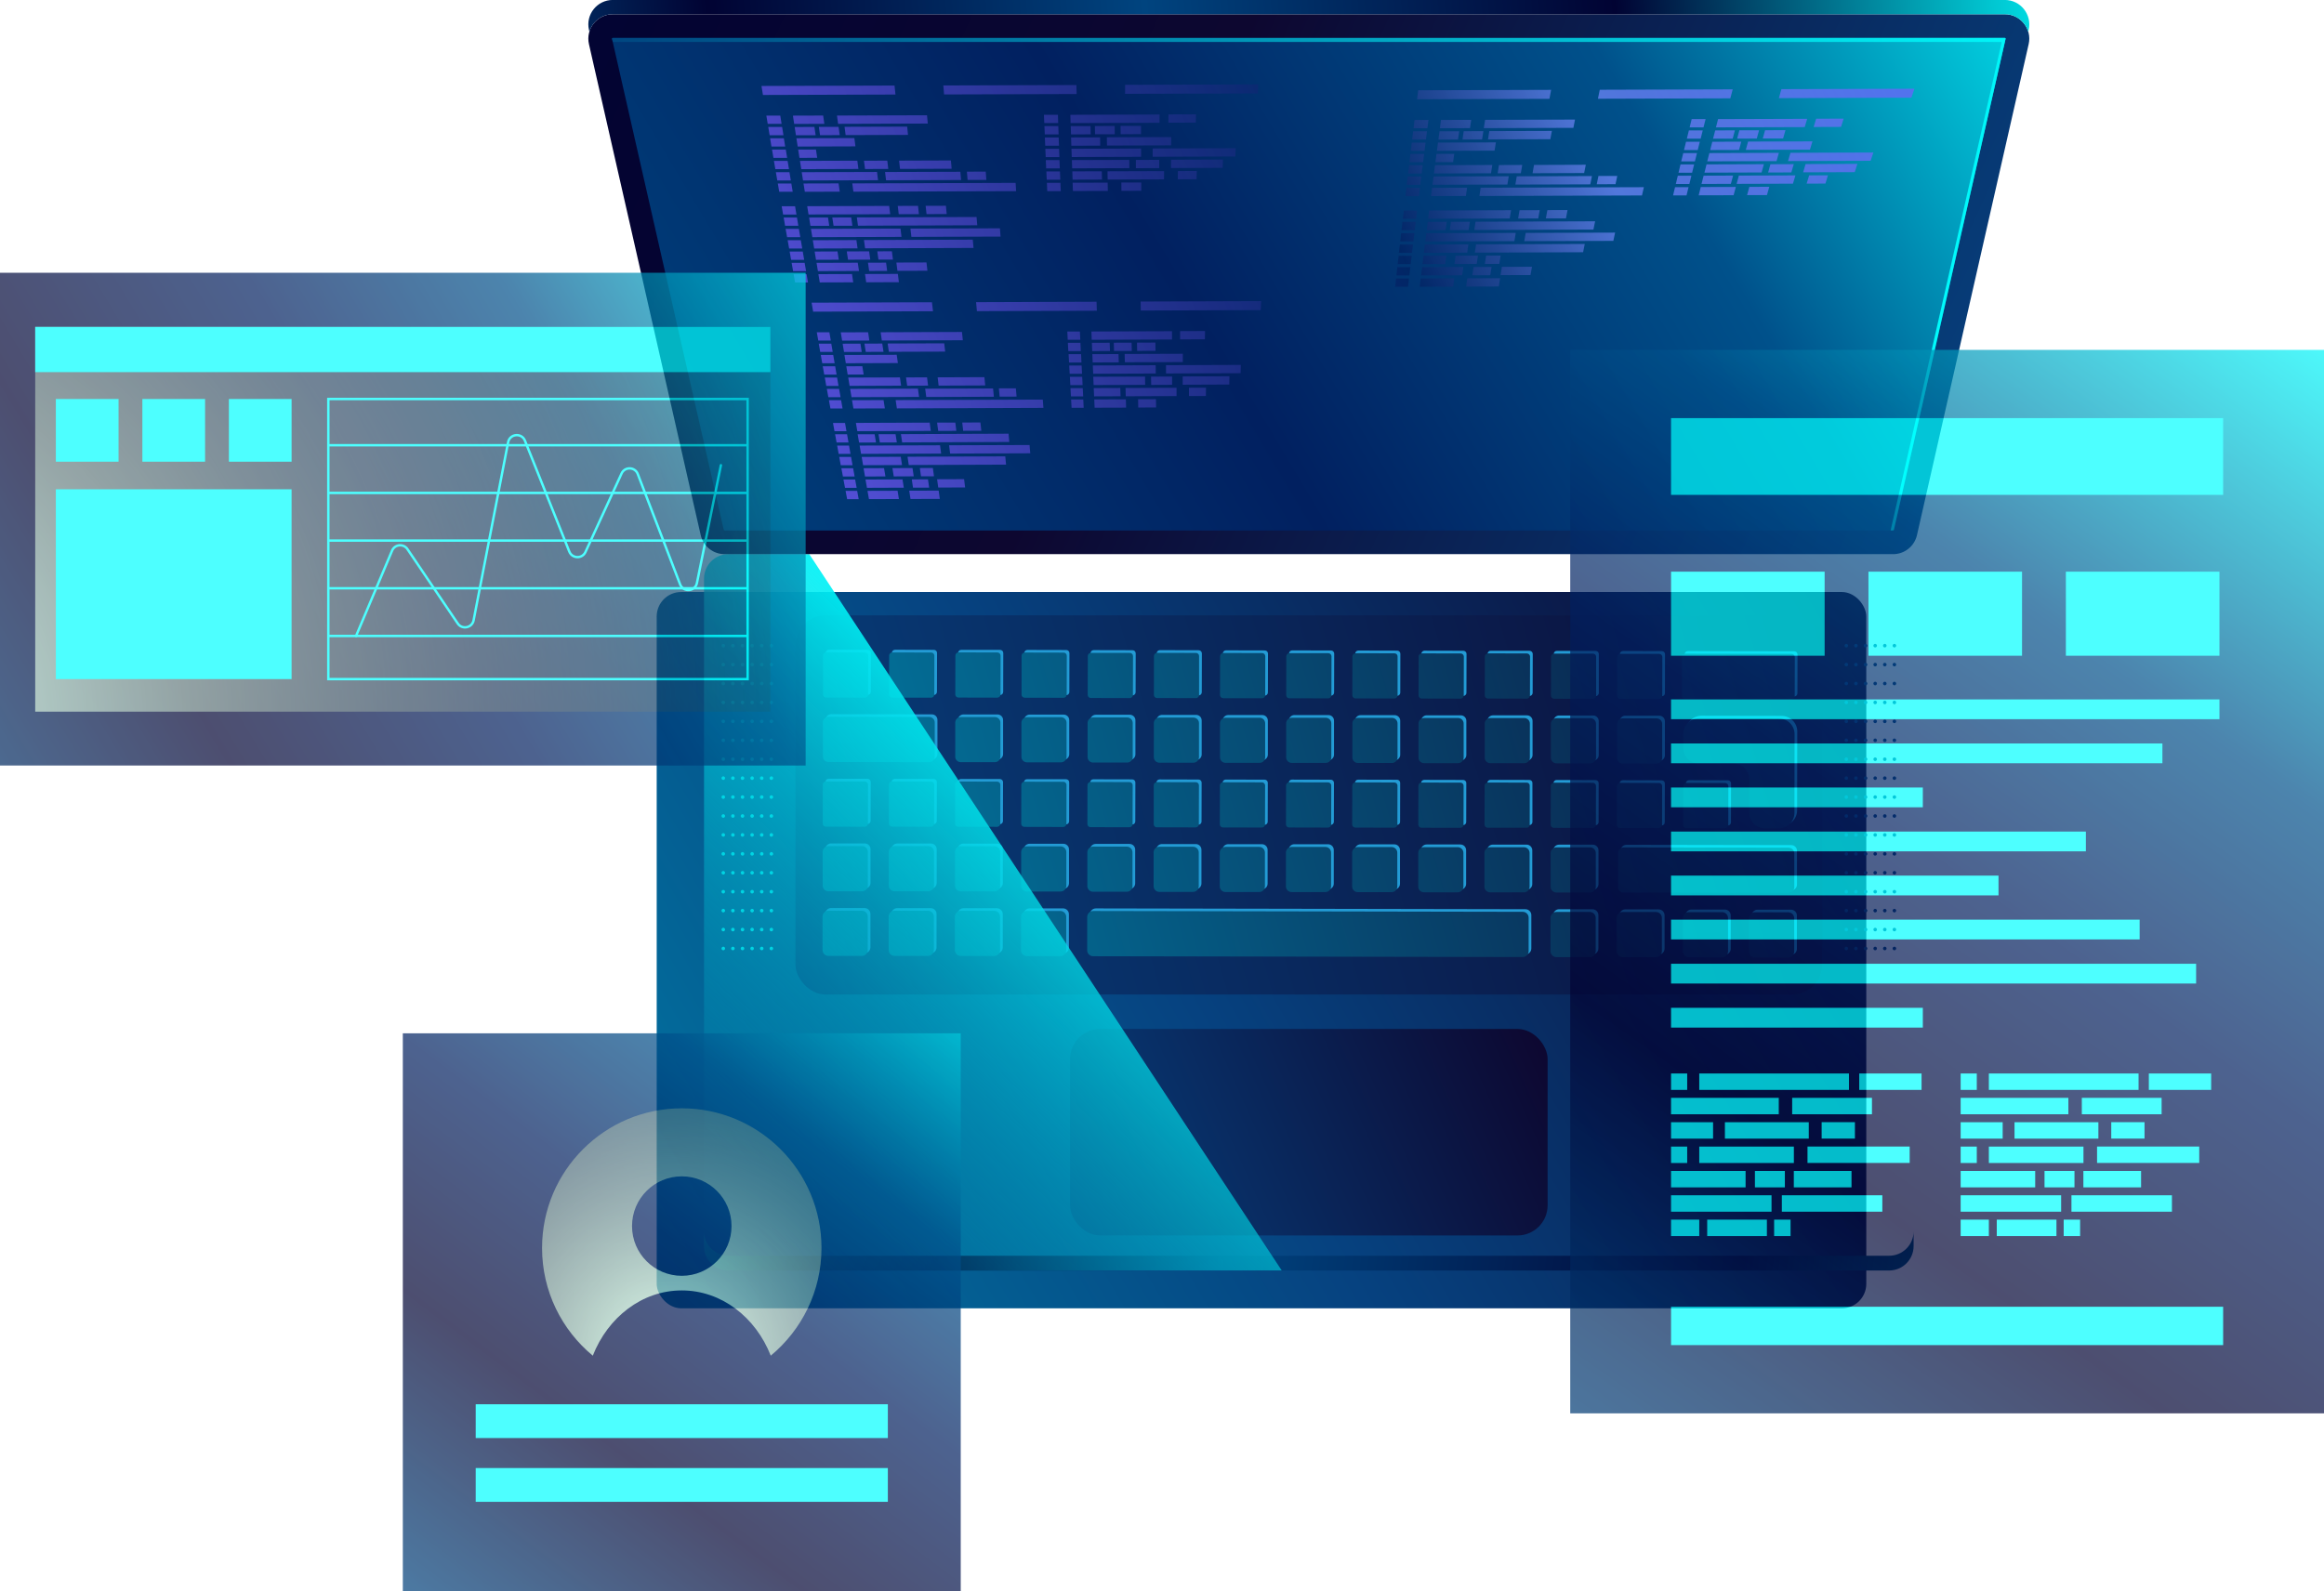 <?xml version="1.0" encoding="UTF-8"?>
<svg xmlns="http://www.w3.org/2000/svg" xmlns:xlink="http://www.w3.org/1999/xlink" viewBox="0 0 491.03 336.27">
  <defs>
    <style>
      .cls-1 {
        fill: url(#Degradado_sin_nombre_1185);
      }

      .cls-1, .cls-2, .cls-3, .cls-4, .cls-5 {
        mix-blend-mode: color-dodge;
      }

      .cls-6, .cls-2, .cls-3, .cls-5 {
        opacity: .7;
      }

      .cls-7 {
        fill: url(#Degradado_sin_nombre_1191);
      }

      .cls-7, .cls-8, .cls-9 {
        mix-blend-mode: overlay;
      }

      .cls-2 {
        fill: url(#Degradado_sin_nombre_7-2);
      }

      .cls-3 {
        fill: url(#Degradado_sin_nombre_7);
      }

      .cls-10, .cls-9 {
        stroke-width: .51px;
      }

      .cls-10, .cls-9, .cls-11, .cls-12 {
        fill: none;
      }

      .cls-10, .cls-9, .cls-12 {
        stroke: #01ffff;
      }

      .cls-10, .cls-11, .cls-12 {
        stroke-linecap: round;
        stroke-linejoin: round;
      }

      .cls-13 {
        fill: url(#Degradado_sin_nombre_1196);
        filter: url(#drop-shadow-1);
      }

      .cls-14 {
        fill: url(#Degradado_sin_nombre_6-3);
      }

      .cls-14, .cls-15, .cls-16, .cls-17 {
        mix-blend-mode: screen;
      }

      .cls-18 {
        fill: #239bd5;
      }

      .cls-19 {
        fill: url(#Degradado_sin_nombre_1195);
      }

      .cls-20 {
        fill: url(#Degradado_sin_nombre_1188);
      }

      .cls-15 {
        fill: url(#Degradado_sin_nombre_6);
      }

      .cls-21 {
        fill: url(#Degradado_sin_nombre_1193-2);
      }

      .cls-22 {
        fill: url(#Degradado_sin_nombre_1187);
      }

      .cls-23 {
        isolation: isolate;
      }

      .cls-24 {
        fill: url(#Degradado_sin_nombre_1193);
      }

      .cls-25 {
        fill: url(#Degradado_sin_nombre_1190);
      }

      .cls-8 {
        fill: #01ffff;
      }

      .cls-26 {
        fill: url(#Degradado_sin_nombre_1192);
      }

      .cls-4 {
        fill: url(#Degradado_sin_nombre_3);
      }

      .cls-9 {
        stroke-miterlimit: 10;
      }

      .cls-5 {
        fill: url(#Degradado_sin_nombre_7-3);
      }

      .cls-17 {
        fill: url(#Degradado_sin_nombre_6-2);
      }

      .cls-11 {
        stroke: #064280;
      }

      .cls-11, .cls-12 {
        stroke-dasharray: 0 0 0 4;
        stroke-width: .75px;
      }

      .cls-27 {
        fill: url(#Degradado_sin_nombre_1189);
      }
    </style>
    <linearGradient id="Degradado_sin_nombre_1196" data-name="Degradado sin nombre 1196" x1="120.28" y1="284.18" x2="406.16" y2="117.03" gradientUnits="userSpaceOnUse">
      <stop offset="0" stop-color="#0182aa"/>
      <stop offset=".49" stop-color="#064280"/>
      <stop offset="1" stop-color="#0d0730"/>
    </linearGradient>
    <filter id="drop-shadow-1" filterUnits="userSpaceOnUse">
      <feOffset dx="-10" dy="8"/>
      <feGaussianBlur result="blur" stdDeviation="4"/>
      <feFlood flood-color="#000" flood-opacity=".5"/>
      <feComposite in2="blur" operator="in"/>
      <feComposite in="SourceGraphic"/>
    </filter>
    <linearGradient id="Degradado_sin_nombre_1195" data-name="Degradado sin nombre 1195" x1="419.2" y1="284.67" x2="110.12" y2="239.95" gradientUnits="userSpaceOnUse">
      <stop offset="0" stop-color="#0182aa"/>
      <stop offset=".17" stop-color="#010333"/>
      <stop offset=".52" stop-color="#00447f"/>
      <stop offset=".71" stop-color="#010333"/>
      <stop offset=".98" stop-color="#01ffff"/>
    </linearGradient>
    <linearGradient id="Degradado_sin_nombre_1193" data-name="Degradado sin nombre 1193" x1="223.2" y1="263.2" x2="325.69" y2="217.26" gradientUnits="userSpaceOnUse">
      <stop offset="0" stop-color="#064280"/>
      <stop offset="1" stop-color="#0d0730"/>
    </linearGradient>
    <linearGradient id="Degradado_sin_nombre_1193-2" data-name="Degradado sin nombre 1193" x1="152.06" y1="206.48" x2="409.13" y2="131.4" xlink:href="#Degradado_sin_nombre_1193"/>
    <linearGradient id="Degradado_sin_nombre_1192" data-name="Degradado sin nombre 1192" x1="155.69" y1="204.51" x2="418.84" y2="129.46" gradientUnits="userSpaceOnUse">
      <stop offset="0" stop-color="#0182aa"/>
      <stop offset="1" stop-color="#0d0730"/>
    </linearGradient>
    <linearGradient id="Degradado_sin_nombre_1191" data-name="Degradado sin nombre 1191" x1="237.89" y1="164.74" x2="128.45" y2="280.12" gradientUnits="userSpaceOnUse">
      <stop offset="0" stop-color="#01ffff"/>
      <stop offset="1" stop-color="#00518b" stop-opacity="0"/>
    </linearGradient>
    <linearGradient id="Degradado_sin_nombre_1190" data-name="Degradado sin nombre 1190" x1="413.6" y1="117.5" x2="116.62" y2="-18.67" gradientUnits="userSpaceOnUse">
      <stop offset="0" stop-color="#064280"/>
      <stop offset=".56" stop-color="#0d0730"/>
      <stop offset="1" stop-color="#010333"/>
    </linearGradient>
    <linearGradient id="Degradado_sin_nombre_1189" data-name="Degradado sin nombre 1189" x1="430.27" y1="-38.53" x2="139.62" y2="134.6" gradientUnits="userSpaceOnUse">
      <stop offset="0" stop-color="#01ffff"/>
      <stop offset=".31" stop-color="#00518b"/>
      <stop offset=".61" stop-color="#012060"/>
      <stop offset="1" stop-color="#00447f"/>
    </linearGradient>
    <linearGradient id="Degradado_sin_nombre_1188" data-name="Degradado sin nombre 1188" x1="420.27" y1="63.31" x2="143.41" y2="-39.56" gradientUnits="userSpaceOnUse">
      <stop offset="0" stop-color="#01ffff"/>
      <stop offset="1" stop-color="#00447f"/>
    </linearGradient>
    <linearGradient id="Degradado_sin_nombre_1187" data-name="Degradado sin nombre 1187" x1="90.41" y1="18.75" x2="443.38" y2="-10.08" gradientUnits="userSpaceOnUse">
      <stop offset="0" stop-color="#00518b"/>
      <stop offset=".17" stop-color="#010333"/>
      <stop offset=".43" stop-color="#00447f"/>
      <stop offset=".71" stop-color="#010333"/>
      <stop offset="1" stop-color="#01ffff"/>
    </linearGradient>
    <linearGradient id="Degradado_sin_nombre_7" data-name="Degradado sin nombre 7" x1="384.4" y1="-43.87" x2="156.58" y2="48.36" gradientUnits="userSpaceOnUse">
      <stop offset="0" stop-color="#7659ff"/>
      <stop offset=".29" stop-color="#748bff"/>
      <stop offset=".48" stop-color="#012060"/>
      <stop offset="1" stop-color="#7659ff"/>
    </linearGradient>
    <linearGradient id="Degradado_sin_nombre_7-2" data-name="Degradado sin nombre 7" x1="401.05" y1="-2.26" x2="173.18" y2="89.99" xlink:href="#Degradado_sin_nombre_7"/>
    <linearGradient id="Degradado_sin_nombre_7-3" data-name="Degradado sin nombre 7" x1="403.6" y1="4.31" x2="175.83" y2="96.52" xlink:href="#Degradado_sin_nombre_7"/>
    <linearGradient id="Degradado_sin_nombre_6" data-name="Degradado sin nombre 6" x1="184.15" y1="50.3" x2="-25.18" y2="175.89" gradientUnits="userSpaceOnUse">
      <stop offset="0" stop-color="#01ffff"/>
      <stop offset=".29" stop-color="#00518b"/>
      <stop offset=".48" stop-color="#012060"/>
      <stop offset=".71" stop-color="#010333"/>
      <stop offset="1" stop-color="#00447f"/>
    </linearGradient>
    <radialGradient id="Degradado_sin_nombre_1185" data-name="Degradado sin nombre 1185" cx="-38.72" cy="152.5" fx="-38.72" fy="152.5" r="252.03" gradientUnits="userSpaceOnUse">
      <stop offset="0" stop-color="#d3ffe6"/>
      <stop offset="1" stop-color="#000" stop-opacity="0"/>
    </radialGradient>
    <linearGradient id="Degradado_sin_nombre_6-2" data-name="Degradado sin nombre 6" x1="493.96" y1="70.06" x2="324.83" y2="308.25" xlink:href="#Degradado_sin_nombre_6"/>
    <linearGradient id="Degradado_sin_nombre_6-3" data-name="Degradado sin nombre 6" x1="204.03" y1="197.61" x2="92.81" y2="345.44" xlink:href="#Degradado_sin_nombre_6"/>
    <radialGradient id="Degradado_sin_nombre_3" data-name="Degradado sin nombre 3" cx="141.34" cy="286.15" fx="141.34" fy="286.15" r="143.18" gradientUnits="userSpaceOnUse">
      <stop offset="0" stop-color="#d3ffe6"/>
      <stop offset=".85" stop-color="#000" stop-opacity="0"/>
    </radialGradient>
  </defs>
  <g class="cls-23">
    <g id="Layer_1" data-name="Layer 1">
      <g>
        <g>
          <g>
            <rect class="cls-13" x="148.75" y="117.12" width="255.57" height="151.39" rx="5.17" ry="5.17"/>
            <path class="cls-19" d="M399.15,265.4H153.92c-2.86,0-5.17-2.32-5.17-5.17v3.12c0,2.86,2.32,5.17,5.17,5.17h245.23c2.86,0,5.17-2.31,5.17-5.17v-3.12c0,2.86-2.31,5.17-5.17,5.17Z"/>
            <rect class="cls-24" x="226.09" y="217.47" width="100.9" height="43.64" rx="6.36" ry="6.36"/>
            <g>
              <rect class="cls-21" x="168.07" y="130.05" width="216.95" height="80.14" rx="6.36" ry="6.36"/>
              <path class="cls-18" d="M245.53,160.63h7.18c.66,.01,1.19-.52,1.19-1.17v-7.18c.01-.66-.52-1.19-1.17-1.19h-7.18c-.66-.01-1.19,.52-1.19,1.17v7.18c-.01,.66,.52,1.19,1.17,1.19Zm-14.47-13.68l8.21,.02c.37,0,.67-.3,.67-.67l.02-8.21c0-.37-.3-.67-.67-.67l-8.21-.02c-.37,0-.67,.3-.67,.67l-.02,8.21c0,.37,.3,.67,.67,.67Zm13.92,27.33l8.23,.02c.37,0,.66-.3,.66-.66l.02-8.23c0-.37-.3-.66-.66-.66l-8.23-.02c-.37,0-.66,.3-.66,.66v8.23c-.02,.37,.28,.66,.65,.66Zm.53,13.65h7.12c.67,.01,1.22-.53,1.22-1.2v-7.12c.01-.67-.53-1.22-1.2-1.22h-7.12c-.67-.01-1.22,.53-1.22,1.2v7.12c-.01,.67,.53,1.22,1.2,1.22Zm13.98,.03h7.12c.67,.01,1.22-.53,1.22-1.2v-7.12c.01-.67-.53-1.22-1.2-1.22h-7.12c-.67-.01-1.22,.53-1.22,1.2v7.12c-.01,.67,.53,1.22,1.2,1.22Zm.02-27.3h7.18c.66,.01,1.19-.52,1.19-1.17v-7.18c.01-.66-.52-1.19-1.17-1.19h-7.18c-.66-.01-1.19,.52-1.19,1.17v7.18c-.01,.66,.52,1.19,1.17,1.19Zm-.55,13.65l8.23,.02c.37,0,.66-.3,.66-.66l.02-8.23c0-.37-.3-.66-.66-.66l-8.23-.02c-.37,0-.66,.3-.66,.66l-.02,8.23c0,.37,.3,.66,.66,.66Zm-83.84-27.46l8.21,.02c.37,0,.67-.3,.67-.67l.02-8.21c0-.37-.3-.67-.67-.67l-8.21-.02c-.37,0-.67,.3-.67,.67v8.21c-.02,.37,.28,.67,.66,.67Zm7.55,45.06h-7.05c-.69-.01-1.25,.55-1.26,1.24v7.05c-.01,.69,.55,1.25,1.24,1.26h7.05c.69,.01,1.25-.55,1.26-1.24v-7.05c.01-.69-.55-1.25-1.24-1.26Zm.06-13.65h-7.12c-.67-.01-1.22,.53-1.22,1.2v7.12c-.01,.67,.53,1.22,1.2,1.22h7.12c.67,.01,1.22-.53,1.22-1.2v-7.12c.01-.67-.53-1.22-1.2-1.22Zm76.28-31.26l8.21,.02c.37,0,.67-.3,.67-.67l.02-8.21c0-.37-.3-.67-.67-.67l-8.21-.02c-.37,0-.67,.3-.67,.67l-.02,8.21c0,.37,.3,.67,.67,.67Zm-27.5,40.9h7.12c.67,.01,1.22-.53,1.22-1.2v-7.12c.01-.67-.53-1.22-1.2-1.22h-7.12c-.67-.01-1.22,.53-1.22,1.2v7.12c-.01,.67,.53,1.22,1.2,1.22Zm-.53-13.65l8.23,.02c.37,0,.66-.3,.66-.66l.02-8.23c0-.37-.3-.66-.66-.66l-8.23-.02c-.37,0-.66,.3-.66,.66v8.23c-.02,.37,.28,.66,.65,.66Zm.55-13.65h7.18c.66,.01,1.19-.52,1.19-1.17v-7.18c.01-.66-.52-1.19-1.17-1.19h-7.18c-.66-.01-1.19,.52-1.19,1.17v7.18c-.01,.66,.52,1.19,1.17,1.19Zm-42.44-13.73l8.21,.02c.37,0,.67-.3,.67-.67l.02-8.21c0-.37-.3-.67-.67-.67l-8.21-.02c-.37,0-.67,.3-.67,.67l-.02,8.21c0,.37,.3,.67,.67,.67Zm153.81,.28h8.21c.37,.02,.67-.28,.67-.66l.02-8.21c0-.37-.3-.67-.67-.67l-8.21-.02c-.37,0-.67,.3-.67,.67v8.21c-.02,.37,.28,.67,.66,.67Zm-41.45,13.57h7.18c.66,.01,1.19-.52,1.19-1.17v-7.18c.01-.66-.52-1.19-1.17-1.19h-7.18c-.66-.01-1.19,.52-1.19,1.17v7.18c-.01,.66,.52,1.19,1.17,1.19Zm-.02,27.3h7.12c.67,.01,1.22-.53,1.22-1.2v-7.12c.01-.67-.53-1.22-1.2-1.22h-7.12c-.67-.01-1.22,.53-1.22,1.2v7.12c-.01,.67,.53,1.22,1.2,1.22Zm-.53-13.65l8.23,.02c.37,0,.66-.3,.66-.66l.02-8.23c0-.37-.3-.66-.66-.66l-8.23-.02c-.37,0-.66,.3-.66,.66l-.02,8.23c0,.37,.3,.66,.66,.66Zm.06-27.3l8.21,.02c.37,0,.67-.3,.67-.67l.02-8.21c0-.37-.3-.67-.67-.67l-8.21-.02c-.37,0-.67,.3-.67,.67l-.02,8.21c0,.37,.3,.67,.67,.67Zm-117.65,17.53l-8.23-.02c-.37,0-.66,.3-.66,.66l-.02,8.23c0,.37,.3,.66,.66,.66l8.23,.02c.37,0,.66-.3,.66-.66l.02-8.23c0-.37-.3-.66-.66-.66Zm160.09-3.8h7.18c.66,.01,1.19-.52,1.19-1.17v-7.18c.01-.66-.52-1.19-1.17-1.19h-7.18c-.66-.01-1.19,.52-1.19,1.17v7.18c-.01,.66,.52,1.19,1.17,1.19Zm-.55,13.65l8.23,.02c.37,0,.66-.3,.66-.66l.02-8.23c0-.37-.3-.66-.66-.66l-8.23-.02c-.37,0-.66,.3-.66,.66l-.02,8.23c0,.37,.3,.66,.66,.66Zm-69.36-13.78h7.18c.66,.01,1.19-.52,1.19-1.17v-7.18c.01-.66-.52-1.19-1.17-1.19h-7.18c-.66-.01-1.19,.52-1.19,1.17v7.18c-.01,.66,.52,1.19,1.17,1.19Zm-.02,27.3h7.12c.67,.01,1.22-.53,1.22-1.2v-7.12c.01-.67-.53-1.22-1.2-1.22h-7.12c-.67-.01-1.22,.53-1.22,1.2v7.12c-.01,.67,.53,1.22,1.2,1.22Zm-.53-13.65l8.23,.02c.37,0,.66-.3,.66-.66l.02-8.23c0-.37-.3-.66-.66-.66l-8.23-.02c-.37,0-.66,.3-.66,.66l-.02,8.23c0,.37,.3,.66,.66,.66Zm14.04-27.28l8.21,.02c.37,0,.67-.3,.67-.67l.02-8.21c0-.37-.3-.67-.67-.67l-8.21-.02c-.37,0-.67,.3-.67,.67v8.21c-.02,.37,.28,.67,.66,.67Zm-13.98-.03l8.21,.02c.37,0,.67-.3,.67-.67l.02-8.21c0-.37-.3-.67-.67-.67l-8.21-.02c-.37,0-.67,.3-.67,.67l-.02,8.21c0,.37,.3,.67,.67,.67Zm14.48,13.68h7.18c.66,.01,1.19-.52,1.19-1.17v-7.18c.01-.66-.52-1.19-1.17-1.19h-7.18c-.66-.01-1.19,.52-1.19,1.17v7.18c-.01,.66,.52,1.19,1.17,1.19Zm-.55,13.65h8.23c.37,.02,.66-.28,.66-.65l.02-8.23c0-.37-.3-.66-.66-.66l-8.23-.02c-.37,0-.66,.3-.66,.66l-.02,8.23c0,.37,.3,.66,.66,.66Zm.53,13.65h7.12c.67,.01,1.22-.53,1.22-1.2v-7.12c.01-.67-.53-1.22-1.2-1.22h-7.12c-.67-.01-1.22,.53-1.22,1.2v7.12c-.01,.67,.53,1.22,1.2,1.22Zm-42.42-41.03l8.21,.02c.37,0,.67-.3,.67-.67l.02-8.21c0-.37-.3-.67-.67-.67l-8.21-.02c-.37,0-.67,.3-.67,.67v8.21c-.02,.37,.28,.67,.66,.67Zm92.12-9.39h-8.21c-.37-.02-.67,.28-.67,.66l-.02,8.21c0,.37,.3,.67,.67,.67l8.21,.02c.37,0,.67-.3,.67-.67v-8.21c.02-.37-.28-.67-.66-.67Zm-.62,40.95h-7.12c-.67-.01-1.22,.53-1.22,1.2v7.12c-.01,.67,.53,1.22,1.2,1.22h7.12c.67,.01,1.22-.53,1.22-1.2v-7.12c.01-.67-.53-1.22-1.2-1.22Zm.08-27.3h-7.18c-.66-.01-1.19,.52-1.19,1.17v7.18c-.01,.66,.52,1.19,1.17,1.19h7.18c.66,.01,1.19-.52,1.19-1.17v-7.18c.01-.66-.52-1.19-1.17-1.19Zm.5,13.65l-8.23-.02c-.37,0-.66,.3-.66,.66l-.02,8.23c0,.37,.3,.66,.66,.66l8.23,.02c.37,0,.66-.3,.66-.66l.02-8.23c0-.37-.3-.66-.66-.66Zm-.64,27.3h-7.05c-.69-.01-1.25,.55-1.26,1.24v7.05c-.01,.69,.55,1.25,1.24,1.26h7.05c.69,.01,1.25-.55,1.26-1.24v-7.05c.01-.69-.55-1.25-1.24-1.26Zm-13.84-40.98h-7.18c-.66-.01-1.19,.52-1.19,1.17v7.18c-.01,.66,.52,1.19,1.17,1.19h7.18c.66,.01,1.19-.52,1.19-1.17v-7.18c.01-.66-.52-1.19-1.17-1.19Zm.5,13.65l-8.23-.02c-.37,0-.66,.3-.66,.66l-.02,8.23c0,.37,.3,.66,.66,.66l8.23,.02c.37,0,.66-.3,.66-.66v-8.23c.02-.37-.28-.66-.65-.66Zm.04-27.3h-8.21c-.37-.02-.67,.28-.67,.66l-.02,8.21c0,.37,.3,.67,.67,.67l8.21,.02c.37,0,.67-.3,.67-.67l.02-8.21c0-.37-.3-.67-.67-.67Zm41.89,36.93c.37,0,.66-.3,.66-.66l.02-8.23c0-.37-.3-.66-.66-.66l-8.23-.02c-.37,0-.66,.3-.66,.66v8.23c-.02,.37,.28,.66,.65,.66h8.23Zm11.39-23.17l-16.95-.03c-1.82,0-3.3,1.47-3.3,3.29v2.96c0,1.82,1.46,3.3,3.28,3.3h7.39c1.82,.02,3.29,1.5,3.29,3.32v7.08c-.02,1.82,1.46,3.3,3.28,3.3h2.96c1.82,0,3.3-1.46,3.3-3.28l.03-16.63c0-1.82-1.47-3.3-3.29-3.3Zm2.65-13.65l-22.5-.04c-.37,0-.67,.3-.67,.67v8.21c-.02,.37,.28,.67,.66,.67l22.5,.04c.37,0,.67-.3,.67-.67l.02-8.21c0-.37-.3-.67-.67-.67Zm-28.65,54.55h-7.05c-.69-.01-1.25,.55-1.26,1.24v7.05c-.01,.69,.55,1.25,1.24,1.26h7.05c.69,.01,1.25-.55,1.26-1.24v-7.05c.01-.69-.55-1.25-1.24-1.26Zm13.98,.03h-7.05c-.69-.01-1.25,.55-1.26,1.24v7.05c-.01,.69,.55,1.25,1.24,1.26h7.05c.69,.01,1.25-.55,1.26-1.24v-7.05c.01-.69-.55-1.25-1.24-1.26Zm14.04-13.62l-34.83-.06c-.67,0-1.22,.54-1.22,1.21v7.12c-.01,.67,.53,1.22,1.2,1.22l34.83,.06c.67,0,1.22-.54,1.22-1.21v-7.12c.01-.67-.53-1.22-1.2-1.22Zm-.06,13.65h-7.05c-.69-.01-1.25,.55-1.26,1.24v7.05c-.01,.69,.55,1.25,1.24,1.26h7.05c.69,.01,1.25-.55,1.26-1.24v-7.05c.01-.69-.55-1.25-1.24-1.26Zm-167.11-54.91h-8.21c-.37-.02-.67,.28-.67,.66l-.02,8.21c0,.37,.3,.67,.67,.67h8.21c.37,.02,.67-.28,.67-.66l.02-8.21c0-.37-.3-.67-.67-.67Zm-.62,40.95h-7.12c-.67-.01-1.22,.53-1.22,1.2v7.12c-.01,.67,.53,1.22,1.2,1.22h7.12c.67,.01,1.22-.53,1.22-1.2v-7.12c.01-.67-.53-1.22-1.2-1.22Zm-.06,13.65h-7.05c-.69-.01-1.25,.55-1.26,1.24v7.05c-.01,.69,.55,1.25,1.24,1.26h7.05c.69,.01,1.25-.55,1.26-1.24v-7.05c.01-.69-.55-1.25-1.24-1.26Zm.64-27.3l-8.23-.02c-.37,0-.66,.3-.66,.66l-.02,8.23c0,.37,.3,.66,.66,.66l8.23,.02c.37,0,.66-.3,.66-.66l.02-8.23c0-.37-.3-.66-.66-.66Zm-.5-13.65h-7.18c-.66-.01-1.19,.52-1.19,1.17v7.18c-.01,.66,.52,1.19,1.17,1.19h7.18c.66,.01,1.19-.52,1.19-1.17v-7.18c.01-.66-.52-1.19-1.17-1.19Zm-14.06,27.28h-7.12c-.67-.01-1.22,.53-1.22,1.2v7.12c-.01,.67,.53,1.22,1.2,1.22h7.12c.67,.01,1.22-.53,1.22-1.2v-7.12c.01-.67-.53-1.22-1.2-1.22Zm125.84,.23h-7.12c-.67-.01-1.22,.53-1.22,1.2v7.12c-.01,.67,.53,1.22,1.2,1.22h7.12c.67,.01,1.22-.53,1.22-1.2v-7.12c.01-.67-.53-1.22-1.2-1.22Zm-125.65-27.53l-21.27-.04c-.66,0-1.19,.53-1.19,1.19v7.18c-.01,.66,.52,1.19,1.17,1.19l21.27,.04c.66,0,1.19-.53,1.19-1.19v-7.18c.01-.66-.52-1.19-1.17-1.19Zm.39,13.65l-8.23-.02c-.37,0-.66,.3-.66,.66l-.02,8.23c0,.37,.3,.66,.66,.66l8.23,.02c.37,0,.66-.3,.66-.66l.02-8.23c0-.37-.3-.66-.66-.66Zm27.46-13.6h-7.18c-.66-.01-1.19,.52-1.19,1.17v7.18c-.01,.66,.52,1.19,1.17,1.19h7.18c.66,.01,1.19-.52,1.19-1.17v-7.18c.01-.66-.52-1.19-1.17-1.19Zm.54-13.65l-8.21-.02c-.37,0-.67,.3-.67,.67l-.02,8.21c0,.37,.3,.67,.67,.67l8.21,.02c.37,0,.67-.3,.67-.67l.02-8.21c0-.37-.3-.67-.67-.67Zm-28.65,54.55h-7.05c-.69-.01-1.25,.55-1.26,1.24v7.05c-.01,.69,.55,1.25,1.24,1.26h7.05c.69,.01,1.25-.55,1.26-1.24v-7.05c.01-.69-.55-1.25-1.24-1.26Zm125.67,.23l-90.77-.17c-.69,0-1.25,.56-1.26,1.25v7.05c-.01,.69,.55,1.25,1.24,1.26l90.77,.17c.69,0,1.25-.56,1.26-1.25v-7.05c.01-.69-.55-1.25-1.24-1.26Zm-97.7-.18h-7.05c-.69-.01-1.25,.55-1.26,1.24v7.05c-.01,.69,.55,1.25,1.24,1.26h7.05c.69,.01,1.25-.55,1.26-1.24v-7.05c.01-.69-.55-1.25-1.24-1.26Zm.06-13.65h-7.12c-.67-.01-1.22,.53-1.22,1.2v7.12c-.01,.67,.53,1.22,1.2,1.22h7.12c.67,.01,1.22-.53,1.22-1.2v-7.12c.01-.67-.53-1.22-1.2-1.22Zm.58-13.65h-8.23c-.37-.02-.66,.28-.66,.65l-.02,8.23c0,.37,.3,.66,.66,.66l8.23,.02c.37,0,.66-.3,.66-.66l.02-8.23c0-.37-.3-.66-.66-.66Z"/>
              <path class="cls-26" d="M244.96,161.2h7.18c.66,.01,1.19-.52,1.19-1.17v-7.18c.01-.66-.52-1.19-1.17-1.19h-7.18c-.66-.01-1.19,.52-1.19,1.17v7.18c-.01,.66,.52,1.19,1.17,1.19Zm-14.47-13.68l8.21,.02c.37,0,.67-.3,.67-.67l.02-8.21c0-.37-.3-.67-.67-.67h-8.21c-.37-.02-.67,.28-.67,.66l-.02,8.21c0,.37,.3,.67,.67,.67Zm13.92,27.33l8.23,.02c.37,0,.66-.3,.66-.66l.02-8.23c0-.37-.3-.66-.66-.66l-8.23-.02c-.37,0-.66,.3-.66,.66v8.23c-.02,.37,.28,.66,.65,.66Zm.53,13.65h7.12c.67,.01,1.22-.53,1.22-1.2v-7.12c.01-.67-.53-1.22-1.2-1.22h-7.12c-.67-.01-1.22,.53-1.22,1.2v7.12c-.01,.67,.53,1.22,1.2,1.22Zm13.98,.03h7.12c.67,.01,1.22-.53,1.22-1.2v-7.12c.01-.67-.53-1.22-1.2-1.22h-7.12c-.67-.01-1.22,.53-1.22,1.2v7.12c-.01,.67,.53,1.22,1.2,1.22Zm.02-27.3h7.18c.66,.01,1.19-.52,1.19-1.17v-7.18c.01-.66-.52-1.19-1.17-1.19h-7.18c-.66-.01-1.19,.52-1.19,1.17v7.18c-.01,.66,.52,1.19,1.17,1.19Zm-.55,13.65l8.23,.02c.37,0,.66-.3,.66-.66l.02-8.23c0-.37-.3-.66-.66-.66l-8.23-.02c-.37,0-.66,.3-.66,.66l-.02,8.23c0,.37,.3,.66,.66,.66Zm-83.84-27.46l8.21,.02c.37,0,.67-.3,.67-.67l.02-8.21c0-.37-.3-.67-.67-.67l-8.21-.02c-.37,0-.67,.3-.67,.67v8.21c-.02,.37,.28,.67,.66,.67Zm7.55,45.06h-7.05c-.69-.01-1.25,.55-1.26,1.24v7.05c-.01,.69,.55,1.25,1.24,1.26h7.05c.69,.01,1.25-.55,1.26-1.24v-7.05c.01-.69-.55-1.25-1.24-1.26Zm.06-13.65h-7.12c-.67-.01-1.22,.53-1.22,1.2v7.12c-.01,.67,.53,1.22,1.2,1.22h7.12c.67,.01,1.22-.53,1.22-1.2v-7.12c.01-.67-.53-1.22-1.2-1.22Zm76.28-31.26h8.21c.37,.02,.67-.28,.67-.66l.02-8.21c0-.37-.3-.67-.67-.67l-8.21-.02c-.37,0-.67,.3-.67,.67l-.02,8.21c0,.37,.3,.67,.67,.67Zm-27.5,40.9h7.12c.67,.01,1.22-.53,1.22-1.2v-7.12c.01-.67-.53-1.22-1.2-1.22h-7.12c-.67-.01-1.22,.53-1.22,1.2v7.12c-.01,.67,.53,1.22,1.2,1.22Zm-.53-13.65l8.23,.02c.37,0,.66-.3,.66-.66l.02-8.23c0-.37-.3-.66-.66-.66l-8.23-.02c-.37,0-.66,.3-.66,.66l-.02,8.23c0,.37,.3,.66,.66,.66Zm.55-13.65h7.18c.66,.01,1.19-.52,1.19-1.17v-7.18c.01-.66-.52-1.19-1.17-1.19h-7.18c-.66-.01-1.19,.52-1.19,1.17v7.18c-.01,.66,.52,1.19,1.17,1.19Zm-42.44-13.73l8.21,.02c.37,0,.67-.3,.67-.67l.02-8.21c0-.37-.3-.67-.67-.67l-8.21-.02c-.37,0-.67,.3-.67,.67l-.02,8.21c0,.37,.3,.67,.67,.67Zm153.81,.28l8.21,.02c.37,0,.67-.3,.67-.67l.02-8.21c0-.37-.3-.67-.67-.67h-8.21c-.37-.02-.67,.28-.67,.66l-.02,8.21c0,.37,.3,.67,.67,.67Zm-41.45,13.57h7.18c.66,.01,1.19-.52,1.19-1.17v-7.18c.01-.66-.52-1.19-1.17-1.19h-7.18c-.66-.01-1.19,.52-1.19,1.17v7.18c-.01,.66,.52,1.19,1.17,1.19Zm-.02,27.3h7.12c.67,.01,1.22-.53,1.22-1.2v-7.12c.01-.67-.53-1.22-1.2-1.22h-7.12c-.67-.01-1.22,.53-1.22,1.2v7.12c-.01,.67,.53,1.22,1.2,1.22Zm-.53-13.65l8.23,.02c.37,0,.66-.3,.66-.66l.02-8.23c0-.37-.3-.66-.66-.66l-8.23-.02c-.37,0-.66,.3-.66,.66l-.02,8.23c0,.37,.3,.66,.66,.66Zm.06-27.3l8.21,.02c.37,0,.67-.3,.67-.67l.02-8.21c0-.37-.3-.67-.67-.67l-8.21-.02c-.37,0-.67,.3-.67,.67l-.02,8.21c0,.37,.3,.67,.67,.67Zm-117.65,17.53h-8.23c-.37-.02-.66,.28-.66,.65l-.02,8.23c0,.37,.3,.66,.66,.66l8.23,.02c.37,0,.66-.3,.66-.66l.02-8.23c0-.37-.3-.66-.66-.66Zm160.09-3.8h7.18c.66,.01,1.19-.52,1.19-1.17v-7.18c.01-.66-.52-1.19-1.17-1.19h-7.18c-.66-.01-1.19,.52-1.19,1.17v7.18c-.01,.66,.52,1.19,1.17,1.19Zm-.55,13.65h8.23c.37,.02,.66-.28,.66-.65l.02-8.23c0-.37-.3-.66-.66-.66l-8.23-.02c-.37,0-.66,.3-.66,.66l-.02,8.23c0,.37,.3,.66,.66,.66Zm-69.36-13.78h7.18c.66,.01,1.19-.52,1.19-1.17v-7.18c.01-.66-.52-1.19-1.17-1.19h-7.18c-.66-.01-1.19,.52-1.19,1.17v7.18c-.01,.66,.52,1.19,1.17,1.19Zm-.02,27.3h7.12c.67,.01,1.22-.53,1.22-1.2v-7.12c.01-.67-.53-1.22-1.2-1.22h-7.12c-.67-.01-1.22,.53-1.22,1.2v7.12c-.01,.67,.53,1.22,1.2,1.22Zm-.53-13.65l8.23,.02c.37,0,.66-.3,.66-.66l.02-8.23c0-.37-.3-.66-.66-.66l-8.23-.02c-.37,0-.66,.3-.66,.66l-.02,8.23c0,.37,.3,.66,.66,.66Zm14.04-27.28l8.21,.02c.37,0,.67-.3,.67-.67v-8.21c.02-.37-.28-.67-.66-.67l-8.21-.02c-.37,0-.67,.3-.67,.67l-.02,8.21c0,.37,.3,.67,.67,.67Zm-13.98-.03l8.21,.02c.37,0,.67-.3,.67-.67l.02-8.21c0-.37-.3-.67-.67-.67h-8.21c-.37-.02-.67,.28-.67,.66l-.02,8.21c0,.37,.3,.67,.67,.67Zm14.48,13.68h7.18c.66,.01,1.19-.52,1.19-1.17v-7.18c.01-.66-.52-1.19-1.17-1.19h-7.18c-.66-.01-1.19,.52-1.19,1.17v7.18c-.01,.66,.52,1.19,1.17,1.19Zm-.55,13.65l8.23,.02c.37,0,.66-.3,.66-.66l.02-8.23c0-.37-.3-.66-.66-.66l-8.23-.02c-.37,0-.66,.3-.66,.66l-.02,8.23c0,.37,.3,.66,.66,.66Zm.53,13.65h7.12c.67,.01,1.22-.53,1.22-1.2v-7.12c.01-.67-.53-1.22-1.2-1.22h-7.12c-.67-.01-1.22,.53-1.22,1.2v7.12c-.01,.67,.53,1.22,1.2,1.22Zm-42.42-41.03l8.21,.02c.37,0,.67-.3,.67-.67v-8.21c.02-.37-.28-.67-.66-.67l-8.21-.02c-.37,0-.67,.3-.67,.67v8.21c-.02,.37,.28,.67,.66,.67Zm92.12-9.39h-8.21c-.37-.02-.67,.28-.67,.66l-.02,8.21c0,.37,.3,.67,.67,.67l8.21,.02c.37,0,.67-.3,.67-.67v-8.21c.02-.37-.28-.67-.66-.67Zm-.62,40.95h-7.12c-.67-.01-1.22,.53-1.22,1.2v7.12c-.01,.67,.53,1.22,1.2,1.22h7.12c.67,.01,1.22-.53,1.22-1.2v-7.12c.01-.67-.53-1.22-1.2-1.22Zm.08-27.3h-7.18c-.66-.01-1.19,.52-1.19,1.17v7.18c-.01,.66,.52,1.19,1.17,1.19h7.18c.66,.01,1.19-.52,1.19-1.17v-7.18c.01-.66-.52-1.19-1.17-1.19Zm.5,13.65l-8.23-.02c-.37,0-.66,.3-.66,.66l-.02,8.23c0,.37,.3,.66,.66,.66l8.23,.02c.37,0,.66-.3,.66-.66l.02-8.23c0-.37-.3-.66-.66-.66Zm-.64,27.3h-7.05c-.69-.01-1.25,.55-1.26,1.24v7.05c-.01,.69,.55,1.25,1.24,1.26h7.05c.69,.01,1.25-.55,1.26-1.24v-7.05c.01-.69-.55-1.25-1.24-1.26Zm-13.84-40.98h-7.18c-.66-.01-1.19,.52-1.19,1.17v7.18c-.01,.66,.52,1.19,1.17,1.19h7.18c.66,.01,1.19-.52,1.19-1.17v-7.18c.01-.66-.52-1.19-1.17-1.19Zm.5,13.65l-8.23-.02c-.37,0-.66,.3-.66,.66l-.02,8.23c0,.37,.3,.66,.66,.66h8.23c.37,.02,.66-.28,.66-.65v-8.23c.02-.37-.28-.66-.65-.66Zm.04-27.3l-8.21-.02c-.37,0-.67,.3-.67,.67l-.02,8.21c0,.37,.3,.67,.67,.67l8.21,.02c.37,0,.67-.3,.67-.67l.02-8.21c0-.37-.3-.67-.67-.67Zm41.89,36.93c.37,0,.66-.3,.66-.66l.02-8.23c0-.37-.3-.66-.66-.66l-8.23-.02c-.37,0-.66,.3-.66,.66l-.02,8.23c0,.37,.3,.66,.66,.66l8.23,.02Zm11.39-23.19l-16.95-.03c-1.82,0-3.3,1.47-3.3,3.29v2.96c0,1.82,1.46,3.3,3.28,3.3h7.39c1.82,.02,3.29,1.5,3.29,3.32v7.08c-.02,1.82,1.46,3.3,3.28,3.3h2.96c1.82,0,3.3-1.46,3.3-3.28l.03-16.63c0-1.82-1.47-3.3-3.29-3.3Zm2.65-13.65l-22.5-.04c-.37,0-.67,.3-.67,.67v8.21c-.02,.37,.28,.67,.66,.67l22.5,.04c.37,0,.67-.3,.67-.67l.02-8.21c0-.37-.3-.67-.67-.67Zm-28.65,54.55h-7.05c-.69-.01-1.25,.55-1.26,1.24v7.05c-.01,.69,.55,1.25,1.24,1.26h7.05c.69,.01,1.25-.55,1.26-1.24v-7.05c.01-.69-.55-1.25-1.24-1.26Zm13.98,.03h-7.05c-.69-.01-1.25,.55-1.26,1.24v7.05c-.01,.69,.55,1.25,1.24,1.26h7.05c.69,.01,1.25-.55,1.26-1.24v-7.05c.01-.69-.55-1.25-1.24-1.26Zm14.04-13.62l-34.83-.06c-.67,0-1.22,.54-1.22,1.21v7.12c-.01,.67,.53,1.22,1.2,1.22l34.83,.06c.67,0,1.22-.54,1.22-1.21v-7.12c.01-.67-.53-1.22-1.2-1.22Zm-.06,13.65h-7.05c-.69-.01-1.25,.55-1.26,1.24v7.05c-.01,.69,.55,1.25,1.24,1.26h7.05c.69,.01,1.25-.55,1.26-1.24v-7.05c.01-.69-.55-1.25-1.24-1.26Zm-167.11-54.91l-8.21-.02c-.37,0-.67,.3-.67,.67l-.02,8.21c0,.37,.3,.67,.67,.67l8.21,.02c.37,0,.67-.3,.67-.67l.02-8.21c0-.37-.3-.67-.67-.67Zm-.62,40.95h-7.12c-.67-.01-1.22,.53-1.22,1.2v7.12c-.01,.67,.53,1.22,1.2,1.22h7.12c.67,.01,1.22-.53,1.22-1.2v-7.12c.01-.67-.53-1.22-1.2-1.22Zm-.06,13.65h-7.05c-.69-.01-1.25,.55-1.26,1.24v7.05c-.01,.69,.55,1.25,1.24,1.26h7.05c.69,.01,1.25-.55,1.26-1.24v-7.05c.01-.69-.55-1.25-1.24-1.26Zm.64-27.3l-8.23-.02c-.37,0-.66,.3-.66,.66l-.02,8.23c0,.37,.3,.66,.66,.66l8.23,.02c.37,0,.66-.3,.66-.66l.02-8.23c0-.37-.3-.66-.66-.66Zm-.5-13.65h-7.18c-.66-.01-1.19,.52-1.19,1.17v7.18c-.01,.66,.52,1.19,1.17,1.19h7.18c.66,.01,1.19-.52,1.19-1.17v-7.18c.01-.66-.52-1.19-1.17-1.19Zm-14.06,27.28h-7.12c-.67-.01-1.22,.53-1.22,1.2v7.12c-.01,.67,.53,1.22,1.2,1.22h7.12c.67,.01,1.22-.53,1.22-1.2v-7.12c.01-.67-.53-1.22-1.2-1.22Zm125.84,.23h-7.12c-.67-.01-1.22,.53-1.22,1.2v7.12c-.01,.67,.53,1.22,1.2,1.22h7.12c.67,.01,1.22-.53,1.22-1.2v-7.12c.01-.67-.53-1.22-1.2-1.22Zm-125.65-27.53l-21.27-.04c-.66,0-1.19,.53-1.19,1.19v7.18c-.01,.66,.52,1.19,1.17,1.19l21.27,.04c.66,0,1.19-.53,1.19-1.19v-7.18c.01-.66-.52-1.19-1.17-1.19Zm.39,13.65l-8.23-.02c-.37,0-.66,.3-.66,.66l-.02,8.23c0,.37,.3,.66,.66,.66l8.23,.02c.37,0,.66-.3,.66-.66l.02-8.23c0-.37-.3-.66-.66-.66Zm27.46-13.6h-7.18c-.66-.01-1.19,.52-1.19,1.17v7.18c-.01,.66,.52,1.19,1.17,1.19h7.18c.66,.01,1.19-.52,1.19-1.17v-7.18c.01-.66-.52-1.19-1.17-1.19Zm.54-13.65l-8.21-.02c-.37,0-.67,.3-.67,.67v8.21c-.02,.37,.28,.67,.66,.67l8.21,.02c.37,0,.67-.3,.67-.67l.02-8.21c0-.37-.3-.67-.67-.67Zm-28.65,54.55h-7.05c-.69-.01-1.25,.55-1.26,1.24v7.05c-.01,.69,.55,1.25,1.24,1.26h7.05c.69,.01,1.25-.55,1.26-1.24v-7.05c.01-.69-.55-1.25-1.24-1.26Zm125.67,.23l-90.77-.17c-.69,0-1.25,.56-1.26,1.25v7.05c-.01,.69,.55,1.25,1.24,1.26l90.77,.17c.69,0,1.25-.56,1.26-1.25v-7.05c.01-.69-.55-1.25-1.24-1.26Zm-97.7-.18h-7.05c-.69-.01-1.25,.55-1.26,1.24v7.05c-.01,.69,.55,1.25,1.24,1.26h7.05c.69,.01,1.25-.55,1.26-1.24v-7.05c.01-.69-.55-1.25-1.24-1.26Zm.06-13.65h-7.12c-.67-.01-1.22,.53-1.22,1.2v7.12c-.01,.67,.53,1.22,1.2,1.22h7.12c.67,.01,1.22-.53,1.22-1.2v-7.12c.01-.67-.53-1.22-1.2-1.22Zm.58-13.65l-8.23-.02c-.37,0-.66,.3-.66,.66l-.02,8.23c0,.37,.3,.66,.66,.66l8.23,.02c.37,0,.66-.3,.66-.66l.02-8.23c0-.37-.3-.66-.66-.66Z"/>
              <g>
                <line class="cls-12" x1="152.82" y1="136.46" x2="152.82" y2="203.8"/>
                <line class="cls-12" x1="154.85" y1="136.46" x2="154.85" y2="203.8"/>
                <line class="cls-12" x1="156.88" y1="136.46" x2="156.88" y2="203.8"/>
                <line class="cls-12" x1="158.91" y1="136.46" x2="158.91" y2="203.8"/>
                <line class="cls-12" x1="160.94" y1="136.46" x2="160.94" y2="203.8"/>
                <line class="cls-12" x1="162.98" y1="136.46" x2="162.98" y2="203.8"/>
              </g>
              <g>
                <line class="cls-11" x1="390.1" y1="136.46" x2="390.1" y2="203.8"/>
                <line class="cls-11" x1="392.13" y1="136.46" x2="392.13" y2="203.8"/>
                <line class="cls-11" x1="394.17" y1="136.46" x2="394.17" y2="203.8"/>
                <line class="cls-11" x1="396.2" y1="136.46" x2="396.2" y2="203.8"/>
                <line class="cls-11" x1="398.23" y1="136.46" x2="398.23" y2="203.8"/>
                <line class="cls-11" x1="400.26" y1="136.46" x2="400.26" y2="203.8"/>
              </g>
            </g>
            <path class="cls-7" d="M153.92,117.12c-2.86,0-5.17,2.32-5.17,5.17v141.05c0,2.86,2.32,5.17,5.17,5.17h116.89L170.99,117.12h-17.07Z"/>
          </g>
          <g>
            <path class="cls-25" d="M399.99,117.12H153.09c-2.41,0-4.51-1.67-5.04-4.02L124.44,9.33c-.74-3.24,1.72-6.32,5.04-6.32H423.59c3.32,0,5.78,3.08,5.04,6.32l-23.6,103.77c-.54,2.35-2.63,4.02-5.04,4.02Z"/>
            <path class="cls-27" d="M153.09,112.12c-.08,0-.15-.05-.17-.13L129.32,8.22s-.02-.08,.03-.14c.05-.06,.1-.06,.13-.06H423.59s.08,0,.13,.06c.05,.06,.04,.11,.03,.14l-23.6,103.77c-.02,.08-.09,.13-.17,.13H153.09Z"/>
            <path class="cls-20" d="M423.73,8.08c-.05-.06-.1-.06-.13-.06H129.49s-.08,0-.13,.06c-.05,.06-.04,.11-.03,.14l.15,.64H422.74s.08,0,.13,.06c.05,.06,.04,.11,.03,.14l-23.44,103.05h.52c.08,0,.15-.05,.17-.13l23.6-103.77s.02-.08-.03-.14Z"/>
            <path class="cls-22" d="M124.53,6.71c.63-2.1,2.56-3.7,4.95-3.7H423.59c2.39,0,4.32,1.6,4.95,3.7l.09-.4c.74-3.24-1.72-6.32-5.04-6.32H129.48c-3.32,0-5.78,3.08-5.04,6.32l.09,.4Z"/>
            <g class="cls-16">
              <g>
                <path class="cls-3" d="M164.87,24.43c-1.18,0-1.77,0-2.95,0,.12,.7,.17,1.05,.29,1.75,1.17,0,1.76,0,2.93,0-.11-.7-.17-1.05-.28-1.75Zm2.33,14.35c-1.14,0-1.71,0-2.86,0,.12,.7,.18,1.05,.3,1.75,1.14,0,1.71,0,2.85,0-.12-.7-.17-1.05-.29-1.75Zm1.19,7.19c-1.12,0-1.69,0-2.81,0,.12,.7,.18,1.05,.3,1.75,1.12,0,1.68,0,2.8,0-.12-.7-.18-1.05-.29-1.75Zm-1.59-9.58c-1.15,0-1.72,0-2.87,0,.12,.7,.18,1.05,.3,1.75,1.14,0,1.72,0,2.86,0-.12-.7-.17-1.05-.29-1.75Zm-.78-4.78c-1.16,0-1.74,0-2.9,0,.12,.7,.18,1.05,.3,1.75,1.16,0,1.73,0,2.89,0-.11-.7-.17-1.05-.28-1.75Zm-.39-2.39c-1.17,0-1.75,0-2.92,0,.12,.7,.18,1.05,.29,1.75,1.16,0,1.74,0,2.9,0-.11-.7-.17-1.05-.28-1.75Zm.78,4.78c-1.15,0-1.73,0-2.89,0,.12,.7,.18,1.05,.3,1.75,1.15,0,1.72,0,2.88,0-.11-.7-.17-1.05-.29-1.75Zm2.38,14.37c-1.12,0-1.68,0-2.8,0,.12,.7,.18,1.05,.31,1.75,1.11,0,1.67,0,2.79,0-.12-.7-.18-1.05-.3-1.75Zm-.8-4.78c-1.13,0-1.7,0-2.83,0,.12,.7,.18,1.05,.3,1.75,1.13,0,1.69,0,2.82,0-.12-.7-.18-1.05-.29-1.75Zm17.31-7.25c-6.36,.02-9.55,.03-15.91,.05,.11,.7,.17,1.05,.28,1.75,6.34-.02,9.51-.03,15.85-.05-.09-.7-.13-1.05-.22-1.75Zm-8.12,2.42c-2.96,0-4.44,.01-7.41,.02,.11,.7,.17,1.05,.28,1.75,2.95,0,4.43-.01,7.38-.02-.1-.7-.15-1.05-.25-1.75Zm10.69,4.76c-6.93,.02-10.4,.03-17.32,.06,.11,.7,.17,1.05,.28,1.75,6.9-.02,10.35-.03,17.26-.06-.09-.7-.13-1.05-.22-1.75Zm-6.73-9.56c-4.85,.02-7.27,.02-12.12,.04,.11,.7,.17,1.05,.28,1.75,4.83-.02,7.24-.02,12.07-.04-.09-.7-.14-1.05-.23-1.75Zm-11.53,19.2c-1.11,0-1.66,0-2.77,0,.12,.7,.19,1.05,.31,1.75,1.1,0,1.65,0,2.76,0-.12-.7-.18-1.05-.3-1.75Zm-.41-2.39c-1.11,0-1.67,0-2.78,0,.12,.7,.18,1.05,.31,1.75,1.11,0,1.66,0,2.77,0-.12-.7-.18-1.05-.3-1.75Zm.81,4.78c-1.1,0-1.65,0-2.75,0,.12,.7,.19,1.05,.31,1.75,1.1,0,1.64,0,2.74,0-.12-.7-.18-1.05-.3-1.75Zm-2.33,2.4c.12,.7,.19,1.05,.31,1.75,1.09,0,1.64,0,2.73,0-.12-.7-.18-1.05-.3-1.75-1.09,0-1.64,0-2.74,0Zm-2.43-31.12c-1.17,0-1.76,0-2.93,0,.12,.7,.18,1.05,.29,1.75,1.17,0,1.75,0,2.92,0-.11-.7-.17-1.05-.28-1.75Zm39.18,11.2c1.59,0,2.38,0,3.97-.01-.05-.7-.08-1.05-.13-1.75-1.59,0-2.39,0-3.98,.01,.06,.7,.09,1.05,.15,1.75Zm-15.43-19.95c-11.24,.04-16.87,.05-28.11,.09,.12,.76,.19,1.14,.31,1.9,11.2-.04,16.8-.05,28-.09-.08-.76-.12-1.14-.2-1.9Zm-20.08,15.28c1.5,0,2.24,0,3.74-.01-.1-.7-.16-1.05-.26-1.75-1.5,0-2.25,0-3.76,.01,.11,.7,.16,1.05,.27,1.75Zm83.78-9.2c-2.33,0-3.49,.01-5.82,.02,0,.7-.01,1.05-.02,1.75,2.32,0,3.48-.01,5.8-.02,.02-.7,.03-1.05,.04-1.75Zm-72.19,5.02c-4.9,.02-7.35,.02-12.24,.04,.11,.7,.16,1.05,.27,1.75,4.88-.02,7.32-.02,12.2-.04-.09-.7-.14-1.05-.23-1.75Zm66.94,1.54c0-.7,.01-1.05,.02-1.75-5.44,.02-8.17,.03-13.61,.04,.01,.7,.02,1.05,.03,1.75,5.42-.02,8.13-.03,13.56-.04Zm18.31-10.98c.04-.76,.06-1.14,.1-1.9-11.26,.04-16.88,.05-28.14,.09,0,.76,0,1.14,0,1.9,11.21-.04,16.81-.05,28.03-.09Zm-24.68,6.86c-1.73,0-2.59,0-4.32,.01,0,.7,.01,1.05,.02,1.75,1.72,0,2.58,0,4.3-.01,0-.7,0-1.05,0-1.75Zm-9.75,.03c.01,.7,.02,1.05,.04,1.75,1.66,0,2.49,0,4.16-.01,0-.7-.01-1.05-.02-1.75-1.67,0-2.5,0-4.17,.01Zm-50.05,21.07c10.08-.03,15.12-.05,25.2-.09-.06-.7-.09-1.05-.15-1.75-10.12,.03-15.18,.05-25.29,.09,.1,.7,.15,1.05,.24,1.75Zm6.4-12c-.08-.7-.12-1.05-.21-1.75-1.97,0-2.96,0-4.93,.02,.09,.7,.14,1.05,.23,1.75,1.96,0,2.94,0,4.91-.02Zm-20.15-11.26c.11,.7,.16,1.05,.27,1.75,2.55,0,3.82-.01,6.37-.02-.1-.7-.15-1.05-.25-1.75-2.56,0-3.83,.01-6.39,.02Zm33.54,11.22c-.06-.7-.09-1.05-.16-1.75-4.38,.01-6.57,.02-10.95,.04,.08,.7,.12,1.05,.2,1.75,4.36-.01,6.55-.02,10.91-.04Zm-23.98-9.49c7.58-.02,11.37-.04,18.94-.06-.07-.7-.1-1.05-.17-1.75-7.61,.02-11.41,.04-19.02,.06,.09,.7,.14,1.05,.24,1.75Zm25.97,11.88c-.06-.7-.09-1.05-.15-1.75-6.37,.02-9.55,.03-15.91,.05,.08,.7,.13,1.05,.21,1.75,6.34-.02,9.51-.03,15.85-.05Zm-25.64-9.49c-.1-.7-.14-1.05-.24-1.75-1.67,0-2.5,0-4.17,.01,.1,.7,.15,1.05,.25,1.75,1.66,0,2.49,0,4.15-.01Zm14.25-1.8c-5.29,.02-7.94,.03-13.23,.04,.09,.7,.14,1.05,.23,1.75,5.27-.02,7.91-.03,13.18-.04-.07-.7-.11-1.05-.18-1.75Zm-19.34,1.82c-.1-.7-.15-1.05-.26-1.75-1.67,0-2.5,0-4.17,.01,.11,.7,.16,1.05,.27,1.75,1.66,0,2.49,0,4.15-.01Zm55.15-8.71c-.02-.76-.03-1.14-.05-1.9-11.25,.04-16.87,.05-28.12,.09,.06,.76,.1,1.14,.16,1.9,11.2-.04,16.8-.05,28.01-.09Zm2.92,6.77c-1.67,0-2.5,0-4.17,.01,.02,.7,.03,1.05,.06,1.75,1.66,0,2.49,0,4.16-.01-.02-.7-.02-1.05-.04-1.75Zm2.03,2.39c-2.45,0-3.68,.01-6.13,.02,.02,.7,.03,1.05,.06,1.75,2.44,0,3.66-.01,6.1-.02-.01-.7-.02-1.05-.03-1.75Zm12.57-4.83c-7.54,.02-11.31,.04-18.85,.06,.02,.7,.03,1.05,.05,1.75,7.51-.02,11.27-.04,18.78-.06,0-.7,0-1.05,.02-1.75Zm-3.91,7.19c-5.89,.02-8.83,.03-14.71,.05,.02,.7,.04,1.05,.06,1.75,5.86-.02,8.79-.03,14.66-.05,0-.7,0-1.05,0-1.75Zm-17.14,4.84c-1.15,0-1.72,0-2.87,0,.03,.7,.05,1.05,.08,1.75,1.14,0,1.72,0,2.86,0-.03-.7-.04-1.05-.07-1.75Zm-.1-2.39c-1.16,0-1.73,0-2.89,0,.03,.7,.05,1.05,.08,1.75,1.15,0,1.73,0,2.88,0-.03-.7-.04-1.05-.07-1.75Zm-.09-2.39c-1.16,0-1.74,0-2.9,0,.03,.7,.05,1.05,.08,1.75,1.16,0,1.74,0,2.89,0-.03-.7-.04-1.05-.07-1.75Zm-2.57,7.19c.03,.7,.05,1.05,.08,1.75,1.14,0,1.71,0,2.85,0-.03-.7-.04-1.05-.07-1.75-1.14,0-1.72,0-2.86,0Zm23.73-3.11c0-.7,0-1.05,0-1.75-1.97,0-2.96,0-4.93,.02,0,.7,0,1.05,0,1.75,1.96,0,2.95,0,4.91-.02Zm-18.29,3.09c.03,.7,.04,1.05,.06,1.75,2.95,0,4.43-.01,7.38-.02-.01-.7-.02-1.05-.04-1.75-2.96,0-4.45,.01-7.41,.02Zm7.37-2.42c.01,.7,.02,1.05,.03,1.75,4.76-.02,7.15-.02,11.91-.04,0-.7,0-1.05,.01-1.75-4.78,.02-7.18,.02-11.96,.04Zm13.43-2.44c0,.7-.01,1.05-.02,1.75,4.37-.01,6.55-.02,10.92-.04,.02-.7,.04-1.05,.06-1.75-4.38,.01-6.58,.02-10.96,.04Zm1.44,2.39c0,.7-.01,1.05-.02,1.75,1.59,0,2.38,0,3.97-.01,.01-.7,.02-1.05,.04-1.75-1.59,0-2.39,0-3.99,.01Zm-5.33-4.77c0,.7,0,1.05,0,1.75,6.99-.02,10.48-.03,17.47-.06,.03-.7,.04-1.05,.07-1.75-7.01,.02-10.52,.03-17.53,.06Zm-19.86-2.33c-1.17,0-1.75,0-2.92,0,.03,.7,.05,1.05,.08,1.75,1.16,0,1.74,0,2.91,0-.03-.7-.04-1.05-.07-1.75Zm9.11,7.15c-2.49,0-3.74,.01-6.23,.02,.02,.7,.04,1.05,.06,1.75,2.48,0,3.73-.01,6.21-.02-.02-.7-.02-1.05-.04-1.75Zm4.13,2.38c0,.7,.01,1.05,.02,1.75,1.68,0,2.52,0,4.19-.01,0-.7,0-1.05,0-1.75-1.68,0-2.52,0-4.21,.01Zm1.68-4.79c-4.85,.02-7.28,.02-12.13,.04,.02,.7,.04,1.05,.06,1.75,4.83-.02,7.25-.02,12.08-.04,0-.7,0-1.05-.01-1.75Zm-46.24,14.52c.08,.7,.12,1.05,.2,1.75,7.54-.03,11.31-.04,18.84-.06-.05-.7-.08-1.05-.13-1.75-7.57,.03-11.35,.04-18.92,.06Zm-3.93,4.8c-1.23,0-1.84,0-3.07,.01,.09,.7,.14,1.05,.24,1.75,1.22,0,1.84,0,3.06-.01-.09-.7-.13-1.05-.22-1.75Zm-7.5-2.37c-3.68,.01-5.52,.02-9.2,.03,.11,.7,.17,1.05,.29,1.75,3.67-.01,5.5-.02,9.17-.03-.1-.7-.15-1.05-.25-1.75Zm2.71,6.53c1.52,0,2.28,0,3.8-.01-.09-.7-.14-1.05-.23-1.75-1.53,0-2.29,0-3.82,.01,.1,.7,.15,1.05,.25,1.75Zm-4.73-4.13c.1,.7,.16,1.05,.26,1.75,1.88,0,2.82,0,4.7-.02-.1-.7-.15-1.05-.24-1.75-1.89,0-2.83,0-4.72,.02Zm-2.79-5.42c1.59,0,2.39,0,3.98-.01-.1-.7-.15-1.05-.25-1.75-1.6,0-2.4,0-4,.01,.11,.7,.16,1.05,.27,1.75Zm23.72-4.23c-1.71,0-2.56,0-4.27,.01,.07,.7,.11,1.05,.19,1.75,1.7,0,2.55,0,4.26-.01-.07-.7-.1-1.05-.17-1.75Zm-22.9,9.65c-1.93,0-2.9,0-4.82,.02,.11,.7,.17,1.05,.29,1.75,1.92,0,2.88,0,4.81-.02-.11-.7-.16-1.05-.27-1.75Zm13.31-4.83c-7.57,.03-11.35,.04-18.91,.06,.11,.7,.17,1.05,.29,1.75,7.53-.03,11.3-.04,18.84-.06-.09-.7-.13-1.05-.21-1.75Zm-15.3-2.34c-1.6,0-2.4,0-4,.01,.11,.7,.17,1.05,.28,1.75,1.59,0,2.39,0,3.98-.01-.11-.7-.16-1.05-.27-1.75Zm-2.04,11.97c.12,.7,.17,1.05,.29,1.75,2.83,0,4.24-.01,7.07-.02-.11-.7-.16-1.05-.26-1.75-2.84,0-4.26,.01-7.1,.02Zm50.69-31.29c-1.17,0-1.76,0-2.93,0,.03,.7,.05,1.05,.08,1.75,1.17,0,1.75,0,2.92,0-.03-.7-.04-1.05-.07-1.75Zm-41.06,24.08c.1,.7,.15,1.05,.24,1.75,9.16-.03,13.74-.05,22.91-.08-.06-.7-.09-1.05-.16-1.75-9.2,.03-13.8,.05-23,.08Zm11.41-7.22c-1.71,0-2.56,0-4.27,.01,.08,.7,.13,1.05,.21,1.75,1.7,0,2.55,0,4.26-.01-.08-.7-.12-1.05-.19-1.75Zm29.56-19.25c-1.18,0-1.77,0-2.95,0,.03,.7,.04,1.05,.08,1.75,1.17,0,1.76,0,2.94,0-.03-.7-.04-1.05-.06-1.75Zm-43.44,14.5c.1,.7,.14,1.05,.24,1.75,11.46-.04,22.92-.08,34.38-.11-.04-.7-.07-1.05-.11-1.75-11.51,.04-23.01,.08-34.52,.11Zm9.32,16.73c.09,.7,.13,1.05,.22,1.75,2.53,0,3.8-.01,6.34-.02-.08-.7-.12-1.05-.2-1.75-2.54,0-3.82,.01-6.36,.02Zm-16.87,.06c.12,.7,.17,1.05,.29,1.75,3.47-.01,5.21-.02,8.68-.03-.1-.7-.15-1.05-.26-1.75-3.49,.01-5.23,.02-8.71,.03Zm10.24,2.36c.1,.7,.15,1.05,.25,1.75,2.76,0,4.15-.01,6.91-.02-.09-.7-.14-1.05-.22-1.75-2.77,0-4.16,.01-6.94,.02Z"/>
                <path class="cls-2" d="M175.24,70.23c-1.06,0-1.6,0-2.66,0,.12,.7,.18,1.05,.31,1.75,1.06,0,1.59,0,2.65,0-.12-.7-.18-1.05-.3-1.75Zm2.47,14.35c-1.03,0-1.54,0-2.57,0,.13,.7,.19,1.05,.32,1.75,1.02,0,1.54,0,2.56,0-.12-.7-.18-1.05-.31-1.75Zm1.26,7.19c-1.01,0-1.52,0-2.53,0,.13,.7,.19,1.05,.32,1.75,1.01,0,1.51,0,2.52,0-.12-.7-.19-1.05-.31-1.75Zm-1.68-9.58c-1.03,0-1.55,0-2.59,0,.13,.7,.19,1.05,.32,1.75,1.03,0,1.55,0,2.58,0-.12-.7-.18-1.05-.31-1.75Zm-.83-4.78c-1.05,0-1.57,0-2.62,0,.13,.7,.19,1.05,.31,1.75,1.04,0,1.56,0,2.61,0-.12-.7-.18-1.05-.3-1.75Zm-.41-2.39c-1.05,0-1.58,0-2.63,0,.12,.7,.19,1.05,.31,1.75,1.05,0,1.57,0,2.62,0-.12-.7-.18-1.05-.3-1.75Zm.82,4.78h-2.6c.13,.71,.19,1.06,.31,1.76,1.04,0,1.55,0,2.59,0-.12-.7-.18-1.05-.3-1.75Zm2.52,14.37c-1.01,0-1.51,0-2.51,0,.13,.7,.19,1.05,.32,1.75,1,0,1.5,0,2.5,0-.13-.7-.19-1.05-.31-1.75Zm-.85-4.78c-1.02,0-1.53,0-2.54,0,.13,.7,.19,1.05,.32,1.75,1.01,0,1.52,0,2.53,0-.12-.7-.19-1.05-.31-1.75Zm15.41-7.25c-5.73,.02-8.6,.03-14.33,.05,.12,.7,.18,1.05,.3,1.75,5.71-.02,8.56-.03,14.27-.05-.09-.7-.14-1.05-.24-1.75Zm-7.26,2.42c-2.67,0-4,.01-6.67,.02,.12,.7,.18,1.05,.3,1.75,2.66,0,3.98-.01,6.64-.02-.11-.7-.16-1.05-.27-1.75Zm9.73,4.76c-6.24,.02-9.35,.03-15.58,.06,.12,.7,.18,1.05,.3,1.75,6.21-.02,9.31-.03,15.52-.06-.09-.7-.14-1.05-.23-1.75Zm-6.28-9.56c-4.37,.02-6.56,.02-10.92,.04,.12,.7,.18,1.05,.29,1.75,4.35-.02,6.53-.02,10.88-.04-.1-.7-.15-1.05-.25-1.75Zm-9.89,19.2c-.99,0-1.49,0-2.48,0,.13,.7,.2,1.05,.33,1.75,.99,0,1.48,0,2.47,0-.13-.7-.19-1.05-.32-1.75Zm-.43-2.39c-1,0-1.5,0-2.5,0,.13,.7,.19,1.05,.32,1.75,.99,0,1.49,0,2.49,0-.13-.7-.19-1.05-.31-1.75Zm.86,4.78c-.99,0-1.48,0-2.47,0,.13,.7,.2,1.05,.33,1.75,.98,0,1.47,0,2.46,0-.13-.7-.19-1.05-.32-1.75Zm-2.02,2.4c.13,.7,.2,1.05,.33,1.75,.98,0,1.47,0,2.44,0-.13-.7-.19-1.05-.32-1.75-.98,0-1.47,0-2.45,0Zm-3.02-31.12c-1.06,0-1.59,0-2.65,0,.12,.7,.19,1.05,.31,1.75,1.05,0,1.58,0,2.64,0-.12-.7-.18-1.05-.3-1.75Zm35.58,11.2c1.43,0,2.14,0,3.57-.01-.06-.7-.09-1.05-.15-1.75-1.44,0-2.15,0-3.59,.01,.07,.7,.1,1.05,.16,1.75Zm-14.31-19.95c-10.18,.04-15.26,.05-25.43,.09,.13,.76,.2,1.14,.33,1.9,10.13-.04,15.19-.05,25.32-.09-.09-.76-.13-1.14-.22-1.9Zm-17.8,15.28c1.35,0,2.02,0,3.37-.01-.11-.7-.17-1.05-.28-1.75-1.36,0-2.03,0-3.39,.01,.12,.7,.18,1.05,.29,1.75Zm75.49-9.2c-2.1,0-3.16,.01-5.26,.02,0,.7,0,1.05,0,1.75,2.1,0,3.14-.01,5.24-.02,.01-.7,.02-1.05,.03-1.75Zm-65.13,5.02c-4.42,.02-6.63,.02-11.05,.04,.12,.7,.17,1.05,.29,1.75,4.4-.02,6.6-.02,11-.04-.1-.7-.15-1.05-.25-1.75Zm60.44,1.54c0-.7,0-1.05,0-1.75-4.91,.02-7.37,.03-12.29,.04,.02,.7,.03,1.05,.05,1.75,4.89-.02,7.34-.03,12.23-.04Zm16.47-10.98c.03-.76,.05-1.14,.08-1.9-10.19,.04-15.28,.05-25.46,.09,.01,.76,.02,1.14,.03,1.9,10.14-.04,15.21-.05,25.35-.09Zm-22.25,6.86c-1.56,0-2.34,0-3.9,.01,.01,.7,.02,1.05,.03,1.75,1.55,0,2.33,0,3.88-.01,0-.7-.01-1.05-.02-1.75Zm-8.8,.03c.02,.7,.03,1.05,.05,1.75,1.5,0,2.25,0,3.75-.01-.02-.7-.02-1.05-.04-1.75-1.51,0-2.26,0-3.77,.01Zm-44.72,21.07c9.06-.03,13.58-.05,22.64-.09-.07-.7-.1-1.05-.16-1.75-9.1,.03-13.65,.05-22.74,.09,.1,.7,.16,1.05,.26,1.75Zm5.48-12c-.09-.7-.13-1.05-.22-1.75-1.78,0-2.66,0-4.44,.02,.1,.7,.15,1.05,.24,1.75,1.77,0,2.65,0,4.42-.02Zm-18.45-11.26c.12,.7,.17,1.05,.29,1.75,2.3,0,3.45-.01,5.75-.02-.11-.7-.16-1.05-.26-1.75-2.31,0-3.46,.01-5.77,.02Zm30.52,11.22c-.07-.7-.1-1.05-.17-1.75-3.95,.01-5.93,.02-9.88,.04,.09,.7,.13,1.05,.21,1.75,3.93-.01,5.9-.02,9.83-.04Zm-21.84-9.49c6.84-.02,10.27-.04,17.11-.06-.07-.7-.11-1.05-.18-1.75-6.87,.02-10.31,.04-17.18,.06,.1,.7,.15,1.05,.25,1.75Zm23.67,11.88c-.07-.7-.1-1.05-.17-1.75-5.74,.02-8.6,.03-14.34,.05,.09,.7,.14,1.05,.23,1.75,5.71-.02,8.57-.03,14.28-.05Zm-23.32-9.49c-.1-.7-.15-1.05-.26-1.75-1.51,0-2.26,0-3.76,.01,.11,.7,.16,1.05,.27,1.75,1.5,0,2.25,0,3.75-.01Zm12.83-1.8c-4.78,.02-7.17,.03-11.95,.04,.1,.7,.15,1.05,.25,1.75,4.76-.02,7.14-.03,11.9-.04-.08-.7-.12-1.05-.2-1.75Zm-17.43,1.82c-.11-.7-.16-1.05-.27-1.75-1.51,0-2.26,0-3.76,.01,.12,.7,.17,1.05,.29,1.75,1.5,0,2.25,0,3.75-.01Zm49.68-8.71c-.03-.76-.04-1.14-.07-1.9-10.18,.04-15.27,.05-25.45,.09,.07,.76,.11,1.14,.18,1.9,10.13-.04,15.2-.05,25.34-.09Zm2.72,6.77c-1.51,0-2.26,0-3.77,.01,.03,.7,.04,1.05,.07,1.75,1.5,0,2.25,0,3.75-.01-.02-.7-.03-1.05-.06-1.75Zm1.86,2.39c-2.21,0-3.32,.01-5.53,.02,.03,.7,.04,1.05,.07,1.75,2.2,0,3.3-.01,5.51-.02-.02-.7-.03-1.05-.05-1.75Zm11.3-4.83c-6.81,.02-10.22,.04-17.03,.06,.03,.7,.04,1.05,.07,1.75,6.78-.02,10.18-.04,16.96-.06,0-.7,0-1.05,0-1.75Zm-3.46,7.19c-5.31,.02-7.96,.03-13.27,.05,.03,.7,.05,1.05,.08,1.75,5.29-.02,7.93-.03,13.22-.05,0-.7-.01-1.05-.02-1.75Zm-15.4,4.84c-1.04,0-1.55,0-2.59,0,.04,.7,.06,1.05,.1,1.75,1.03,0,1.55,0,2.58,0-.04-.7-.05-1.05-.09-1.75Zm-.12-2.39c-1.04,0-1.56,0-2.6,0,.04,.7,.06,1.05,.1,1.75,1.04,0,1.56,0,2.59,0-.04-.7-.05-1.05-.09-1.75Zm-.12-2.39c-1.05,0-1.57,0-2.62,0,.04,.7,.06,1.05,.1,1.75,1.04,0,1.56,0,2.61,0-.03-.7-.05-1.05-.09-1.75Zm-2.22,7.19c.04,.7,.06,1.05,.1,1.75h2.56c-.04-.71-.05-1.06-.09-1.76-1.03,0-1.55,0-2.57,0Zm21.34-3.11c0-.7,0-1.05,0-1.75-1.78,0-2.67,0-4.45,.02,.01,.7,.02,1.05,.03,1.75,1.77,0,2.66,0,4.43-.02Zm-16.45,3.09c.03,.7,.05,1.05,.08,1.75,2.66,0,3.99-.01,6.65-.02-.02-.7-.03-1.05-.05-1.75-2.67,0-4.01,.01-6.68,.02Zm6.61-2.42c.02,.7,.03,1.05,.05,1.75,4.29-.02,6.44-.02,10.73-.04,0-.7,0-1.05,0-1.75-4.31,.02-6.47,.02-10.78,.04Zm12.08-2.44c0,.7,0,1.05,0,1.75,3.94-.01,5.91-.02,9.84-.04,.02-.7,.03-1.05,.04-1.75-3.95,.01-5.93,.02-9.88,.04Zm1.32,2.39c0,.7,0,1.05,0,1.75,1.43,0,2.15,0,3.58-.01,0-.7,.01-1.05,.02-1.75-1.44,0-2.15,0-3.59,.01Zm-4.85-4.77c0,.7,0,1.05,.01,1.75,6.3-.02,9.45-.03,15.75-.06,.02-.7,.03-1.05,.05-1.75-6.33,.02-9.49,.03-15.82,.06Zm-17.95-2.33h-2.63c.04,.71,.06,1.06,.1,1.76,1.05,0,1.57,0,2.62,0-.03-.7-.05-1.05-.08-1.75Zm8.3,7.15c-2.25,0-3.37,.01-5.62,.02,.03,.7,.05,1.05,.08,1.75,2.24,0,3.36-.01,5.59-.02-.02-.7-.03-1.05-.06-1.75Zm3.75,2.38c.02,.7,.02,1.05,.04,1.75,1.51,0,2.26,0,3.77-.01-.01-.7-.02-1.05-.03-1.75-1.52,0-2.27,0-3.79,.01Zm1.46-4.79c-4.37,.02-6.56,.02-10.93,.04,.03,.7,.05,1.05,.08,1.75,4.36-.02,6.53-.02,10.89-.04-.01-.7-.02-1.05-.03-1.75Zm-41.39,14.52c.09,.7,.13,1.05,.22,1.75,6.77-.03,10.15-.04,16.93-.06-.06-.7-.09-1.05-.15-1.75-6.8,.03-10.2,.04-17,.06Zm-3.42,4.8c-1.1,0-1.65,0-2.76,.01,.1,.7,.15,1.05,.25,1.75,1.1,0,1.65,0,2.74-.01-.1-.7-.15-1.05-.24-1.75Zm-6.79-2.37c-3.31,.01-4.96,.02-8.26,.03,.12,.7,.18,1.05,.3,1.75,3.29-.01,4.94-.02,8.23-.03-.11-.7-.16-1.05-.27-1.75Zm2.59,6.53c1.36,0,2.04,0,3.41-.01-.1-.7-.15-1.05-.25-1.75-1.37,0-2.05,0-3.42,.01,.11,.7,.16,1.05,.26,1.75Zm-4.35-4.13c.11,.7,.17,1.05,.28,1.75,1.69,0,2.53,0,4.22-.02-.1-.7-.16-1.05-.26-1.75-1.7,0-2.54,0-4.24,.02Zm-2.65-5.42c1.43,0,2.15,0,3.58-.01-.11-.7-.16-1.05-.27-1.75-1.44,0-2.16,0-3.6,.01,.11,.7,.17,1.05,.28,1.75Zm21.24-4.23c-1.54,0-2.31,0-3.84,.01,.08,.7,.12,1.05,.2,1.75,1.53,0,2.3,0,3.83-.01-.08-.7-.11-1.05-.19-1.75Zm-20.36,9.65c-1.73,0-2.6,0-4.33,.02,.12,.7,.18,1.05,.31,1.75,1.72,0,2.59,0,4.31-.02-.11-.7-.17-1.05-.29-1.75Zm11.83-4.83c-6.8,.03-10.2,.04-16.99,.06,.12,.7,.18,1.05,.3,1.75,6.77-.03,10.15-.04,16.92-.06-.09-.7-.14-1.05-.23-1.75Zm-13.81-2.34c-1.44,0-2.16,0-3.6,.01,.12,.7,.18,1.05,.3,1.75,1.43,0,2.15,0,3.58-.01-.11-.7-.17-1.05-.29-1.75Zm-1.52,11.97c.12,.7,.19,1.05,.31,1.75,2.53,0,3.8-.01,6.33-.02-.11-.7-.17-1.05-.28-1.75-2.54,0-3.82,.01-6.36,.02Zm44.99-31.29c-1.06,0-1.59,0-2.65,0,.04,.7,.06,1.05,.09,1.75,1.06,0,1.58,0,2.64,0-.03-.7-.05-1.05-.08-1.75Zm-36.53,24.08c.1,.7,.16,1.05,.26,1.75,8.22-.03,12.34-.05,20.56-.08-.07-.7-.1-1.05-.17-1.75-8.26,.03-12.39,.05-20.65,.08Zm10.09-7.22c-1.54,0-2.31,0-3.84,.01,.09,.7,.14,1.05,.23,1.75,1.53,0,2.3,0,3.83-.01-.08-.7-.13-1.05-.21-1.75Zm26.33-19.25c-1.07,0-1.6,0-2.66,0,.04,.7,.06,1.05,.09,1.75,1.06,0,1.59,0,2.65,0-.03-.7-.05-1.05-.08-1.75Zm-38.93,14.5c.1,.7,.15,1.05,.26,1.75,10.32-.04,20.64-.08,30.96-.11-.05-.7-.08-1.05-.13-1.75-10.36,.04-20.72,.08-31.09,.11Zm8.76,16.73c.1,.7,.14,1.05,.24,1.75,2.27,0,3.41-.01,5.68-.02-.09-.7-.13-1.05-.22-1.75-2.28,0-3.42,.01-5.7,.02Zm-15.13,.06c.12,.7,.18,1.05,.31,1.75,3.11-.01,4.67-.02,7.78-.03-.11-.7-.16-1.05-.27-1.75-3.13,.01-4.69,.02-7.82,.03Zm9.24,2.36c.11,.7,.16,1.05,.27,1.75,2.48,0,3.71-.01,6.19-.02-.1-.7-.15-1.05-.24-1.75-2.49,0-3.73,.01-6.22,.02Z"/>
                <path class="cls-5" d="M301.81,25.35c-1.18,0-1.77,0-2.94,0-.09,.7-.13,1.05-.21,1.75,1.17,0,1.76,0,2.93,0,.09-.7,.13-1.05,.22-1.75Zm-1.8,14.35c-1.14,0-1.71,0-2.85,0-.08,.7-.12,1.05-.2,1.75,1.14,0,1.71,0,2.84,0,.09-.7,.13-1.05,.22-1.75Zm-.88,7.19c-1.12,0-1.69,0-2.81,0-.08,.7-.12,1.05-.2,1.75,1.12,0,1.68,0,2.8,0,.08-.7,.13-1.05,.21-1.75Zm1.17-9.58c-1.15,0-1.72,0-2.87,0-.08,.7-.12,1.05-.21,1.75,1.14,0,1.71,0,2.86,0,.09-.7,.13-1.05,.22-1.75Zm.6-4.78c-1.16,0-1.74,0-2.9,0-.08,.7-.13,1.05-.21,1.75,1.15,0,1.73,0,2.89,0,.09-.7,.13-1.05,.22-1.75Zm.3-2.39c-1.17,0-1.75,0-2.91,0-.08,.7-.13,1.05-.21,1.75,1.16,0,1.74,0,2.9,0,.09-.7,.13-1.05,.22-1.75Zm-.6,4.78c-1.15,0-1.73,0-2.88,0-.08,.7-.12,1.05-.21,1.75,1.15,0,1.72,0,2.87,0,.09-.7,.13-1.05,.22-1.75Zm-1.76,14.36c-1.12,0-1.68,0-2.79,0-.08,.7-.12,1.05-.2,1.75,1.11,0,1.67,0,2.78,0,.08-.7,.13-1.05,.21-1.75Zm.58-4.78c-1.13,0-1.69,0-2.82,0-.08,.7-.12,1.05-.2,1.75,1.12,0,1.69,0,2.81,0,.08-.7,.13-1.05,.21-1.75Zm19.36-7.25c-6.36,.02-9.54,.03-15.89,.05-.09,.7-.14,1.05-.23,1.75,6.33-.02,9.5-.03,15.83-.05,.11-.7,.17-1.05,.29-1.75Zm-8.8,2.42c-2.96,0-4.44,.01-7.4,.02-.09,.7-.14,1.05-.23,1.75,2.95,0,4.42-.01,7.37-.02,.1-.7,.15-1.05,.25-1.75Zm9.29,4.76c-6.92,.02-10.38,.03-17.31,.06-.09,.7-.13,1.05-.22,1.75,6.9-.02,10.34-.03,17.24-.06,.12-.7,.17-1.05,.29-1.75Zm-3.97-9.56c-4.84,.02-7.26,.02-12.1,.04-.09,.7-.14,1.05-.23,1.75,4.82-.02,7.23-.02,12.06-.04,.11-.7,.16-1.05,.27-1.75Zm-17.03,19.2c-1.11,0-1.66,0-2.76,0-.08,.7-.12,1.05-.2,1.75,1.1,0,1.65,0,2.75,0,.08-.7,.12-1.05,.21-1.75Zm.28-2.39c-1.11,0-1.67,0-2.78,0-.08,.7-.12,1.05-.2,1.75,1.11,0,1.66,0,2.77,0,.08-.7,.12-1.05,.21-1.75Zm-.57,4.78c-1.1,0-1.65,0-2.75,0-.08,.7-.12,1.05-.19,1.75,1.1,0,1.64,0,2.74,0,.08-.7,.12-1.05,.2-1.75Zm-3.01,2.4c-.08,.7-.12,1.05-.19,1.75,1.09,0,1.63,0,2.72,0,.08-.7,.12-1.05,.2-1.75-1.09,0-1.64,0-2.73,0Zm6.53-31.12c-1.17,0-1.76,0-2.93,0-.08,.7-.13,1.05-.21,1.75,1.17,0,1.75,0,2.92,0,.09-.7,.13-1.05,.22-1.75Zm35.88,11.2c1.59,0,2.38,0,3.96-.01,.15-.7,.22-1.05,.37-1.75-1.59,0-2.39,0-3.98,.01-.14,.7-.22,1.05-.36,1.75Zm-9.66-19.95c-11.23,.04-16.85,.05-28.08,.09-.09,.76-.14,1.14-.23,1.9,11.18-.04,16.78-.05,27.97-.09,.14-.76,.21-1.14,.35-1.9Zm-24.44,15.28c1.5,0,2.24,0,3.74-.01,.1-.7,.15-1.05,.24-1.75-1.5,0-2.25,0-3.75,.01-.09,.7-.14,1.05-.23,1.75Zm86.27-9.2c-2.33,0-3.49,.01-5.82,.02-.21,.7-.32,1.05-.53,1.75,2.32,0,3.48-.01,5.79-.02,.22-.7,.33-1.05,.55-1.75Zm-73.49,5.02c-4.89,.02-7.34,.02-12.23,.04-.09,.7-.14,1.05-.23,1.75,4.87-.02,7.31-.02,12.18-.04,.11-.7,.17-1.05,.28-1.75Zm66.36,1.54c.21-.7,.32-1.05,.53-1.75-5.44,.02-8.16,.03-13.6,.04-.19,.7-.29,1.05-.48,1.75,5.42-.02,8.13-.03,13.54-.04Zm21.43-10.98c.26-.76,.39-1.14,.65-1.9-11.24,.04-16.87,.05-28.11,.09-.22,.76-.32,1.14-.54,1.9,11.2-.04,16.8-.05,28-.09Zm-26.6,6.86c-1.72,0-2.59,0-4.31,.01-.2,.7-.29,1.05-.49,1.75,1.72,0,2.58,0,4.3-.01,.2-.7,.3-1.05,.5-1.75Zm-9.74,.03c-.19,.7-.28,1.05-.47,1.75,1.66,0,2.49,0,4.15-.01,.19-.7,.29-1.05,.48-1.75-1.67,0-2.5,0-4.17,.01Zm-56.01,21.07c10.07-.03,15.1-.05,25.17-.09,.14-.7,.21-1.05,.36-1.75-10.11,.03-15.16,.05-25.27,.09-.1,.7-.16,1.05-.26,1.75Zm9.83-12c.12-.7,.18-1.05,.3-1.75-1.97,0-2.95,0-4.92,.02-.11,.7-.17,1.05-.28,1.75,1.96,0,2.94,0,4.9-.02Zm-16.87-11.26c-.09,.7-.14,1.05-.23,1.75,2.54,0,3.82-.01,6.36-.02,.1-.7,.15-1.05,.26-1.75-2.55,0-3.83,.01-6.38,.02Zm30.25,11.22c.14-.7,.21-1.05,.35-1.75-4.38,.01-6.57,.02-10.94,.04-.12,.7-.18,1.05-.31,1.75,4.36-.01,6.54-.02,10.9-.04Zm-21.2-9.49c7.57-.02,11.35-.04,18.93-.06,.14-.7,.2-1.05,.34-1.75-7.6,.02-11.4,.04-19,.06-.11,.7-.16,1.05-.27,1.75Zm22.5,11.88c.14-.7,.21-1.05,.35-1.75-6.36,.02-9.54,.03-15.89,.05-.12,.7-.18,1.05-.29,1.75,6.33-.02,9.5-.03,15.83-.05Zm-22.86-9.49c.11-.7,.16-1.05,.27-1.75-1.67,0-2.5,0-4.16,.01-.1,.7-.15,1.05-.25,1.75,1.66,0,2.49,0,4.15-.01Zm14.74-1.8c-5.29,.02-7.93,.03-13.22,.04-.11,.7-.16,1.05-.27,1.75,5.27-.02,7.9-.03,13.17-.04,.13-.7,.19-1.05,.32-1.75Zm-19.83,1.82c.1-.7,.15-1.05,.25-1.75-1.67,0-2.5,0-4.16,.01-.09,.7-.14,1.05-.23,1.75,1.66,0,2.49,0,4.15-.01Zm57.54-8.71c.2-.76,.3-1.14,.5-1.9-11.24,.04-16.86,.05-28.09,.09-.15,.76-.23,1.14-.39,1.9,11.19-.04,16.79-.05,27.98-.09Zm.97,6.77c-1.67,0-2.5,0-4.17,.01-.18,.7-.27,1.05-.45,1.75,1.66,0,2.49,0,4.15-.01,.19-.7,.28-1.05,.46-1.75Zm1.34,2.39c-2.45,0-3.67,.01-6.12,.02-.18,.7-.27,1.05-.45,1.75,2.44,0,3.66-.01,6.1-.02,.19-.7,.28-1.05,.47-1.75Zm13.93-4.83c-7.53,.02-11.3,.04-18.83,.06-.18,.7-.27,1.05-.45,1.75,7.5-.02,11.25-.04,18.76-.06,.21-.7,.31-1.05,.52-1.75Zm-5.97,7.19c-5.88,.02-8.82,.03-14.7,.05-.18,.7-.27,1.05-.45,1.75,5.86-.02,8.78-.03,14.64-.05,.2-.7,.3-1.05,.5-1.75Zm-18.5,4.84c-1.15,0-1.72,0-2.87,0-.17,.7-.25,1.05-.42,1.75,1.14,0,1.72,0,2.86,0,.17-.7,.26-1.05,.43-1.75Zm.59-2.39c-1.15,0-1.73,0-2.89,0-.17,.7-.25,1.05-.42,1.75,1.15,0,1.72,0,2.87,0,.17-.7,.26-1.05,.43-1.75Zm.59-2.39c-1.16,0-1.74,0-2.9,0-.17,.7-.26,1.05-.43,1.75,1.16,0,1.73,0,2.89,0,.17-.7,.26-1.05,.44-1.75Zm-4.63,7.19c-.17,.7-.25,1.05-.42,1.75,1.14,0,1.71,0,2.84,0,.17-.7,.26-1.05,.43-1.75-1.14,0-1.71,0-2.86,0Zm24.57-3.11c.21-.7,.31-1.05,.51-1.75-1.97,0-2.96,0-4.93,.02-.2,.7-.3,1.05-.49,1.75,1.96,0,2.94,0,4.91-.02Zm-19.14,3.09c-.18,.7-.27,1.05-.44,1.75,2.95,0,4.43-.01,7.38-.02,.19-.7,.28-1.05,.47-1.75-2.96,0-4.44,.01-7.4,.02Zm8.05-2.42c-.19,.7-.28,1.05-.47,1.75,4.76-.02,7.14-.02,11.9-.04,.21-.7,.31-1.05,.52-1.75-4.78,.02-7.17,.02-11.95,.04Zm14.1-2.44c-.21,.7-.31,1.05-.52,1.75,4.36-.01,6.54-.02,10.91-.04,.23-.7,.34-1.05,.56-1.75-4.38,.01-6.57,.02-10.95,.04Zm.75,2.39c-.21,.7-.32,1.05-.53,1.75,1.59,0,2.38,0,3.97-.01,.22-.7,.33-1.05,.54-1.75-1.59,0-2.39,0-3.98,.01Zm-3.95-4.77c-.2,.7-.31,1.05-.51,1.75,6.98-.02,10.47-.03,17.45-.06,.23-.7,.34-1.05,.58-1.75-7.01,.02-10.51,.03-17.52,.06Zm-19.15-2.33c-1.17,0-1.75,0-2.91,0-.17,.7-.26,1.05-.43,1.75,1.16,0,1.74,0,2.9,0,.17-.7,.26-1.05,.44-1.75Zm7.03,7.15c-2.49,0-3.74,.01-6.23,.02-.18,.7-.27,1.05-.44,1.75,2.48,0,3.72-.01,6.2-.02,.19-.7,.28-1.05,.47-1.75Zm3.44,2.38c-.19,.7-.29,1.05-.48,1.75,1.67,0,2.51,0,4.19-.01,.2-.7,.3-1.05,.5-1.75-1.68,0-2.52,0-4.2,.01Zm3.06-4.79c-4.85,.02-7.27,.02-12.11,.04-.18,.7-.27,1.05-.44,1.75,4.83-.02,7.24-.02,12.07-.04,.2-.7,.29-1.05,.49-1.75Zm-50.32,14.52c-.12,.7-.18,1.05-.3,1.75,7.53-.03,11.29-.04,18.82-.06,.15-.7,.22-1.05,.37-1.75-7.56,.03-11.34,.04-18.9,.06Zm-5.3,4.8c-1.23,0-1.84,0-3.07,.01-.11,.7-.16,1.05-.27,1.75,1.22,0,1.83,0,3.06-.01,.11-.7,.17-1.05,.28-1.75Zm-6.81-2.37c-3.68,.01-5.52,.02-9.19,.03-.09,.7-.13,1.05-.22,1.75,3.66-.01,5.49-.02,9.16-.03,.1-.7,.15-1.05,.25-1.75Zm.83,6.53c1.52,0,2.28,0,3.8-.01,.11-.7,.16-1.05,.27-1.75-1.52,0-2.29,0-3.81,.01-.1,.7-.15,1.05-.26,1.75Zm-3.53-4.13c-.1,.7-.15,1.05-.24,1.75,1.88,0,2.82,0,4.7-.02,.1-.7,.16-1.05,.26-1.75-1.89,0-2.83,0-4.72,.02Zm-1.23-5.42c1.59,0,2.39,0,3.98-.01,.1-.7,.15-1.05,.26-1.75-1.6,0-2.4,0-4,.01-.1,.7-.14,1.05-.24,1.75Zm24.89-4.23c-1.71,0-2.56,0-4.27,.01-.13,.7-.19,1.05-.32,1.75,1.7,0,2.55,0,4.25-.01,.13-.7,.2-1.05,.33-1.75Zm-25.62,9.65c-1.93,0-2.89,0-4.82,.02-.09,.7-.13,1.05-.22,1.75,1.92,0,2.88,0,4.8-.02,.09-.7,.14-1.05,.24-1.75Zm14.67-4.83c-7.56,.03-11.34,.04-18.89,.06-.09,.7-.13,1.05-.22,1.75,7.53-.03,11.29-.04,18.82-.06,.12-.7,.18-1.05,.29-1.75Zm-14.6-2.34c-1.6,0-2.4,0-3.99,.01-.09,.7-.13,1.05-.22,1.75,1.59,0,2.39,0,3.98-.01,.09-.7,.14-1.05,.24-1.75Zm-5.48,11.97c-.09,.7-.13,1.05-.21,1.75,2.82,0,4.24-.01,7.06-.02,.1-.7,.14-1.05,.24-1.75-2.84,0-4.25,.01-7.09,.02Zm59.59-31.29c-1.17,0-1.76,0-2.93,0-.17,.7-.26,1.05-.43,1.75,1.17,0,1.75,0,2.92,0,.18-.7,.26-1.05,.44-1.75Zm-47.9,24.08c-.1,.7-.16,1.05-.26,1.75,9.15-.03,13.73-.05,22.88-.08,.14-.7,.21-1.05,.35-1.75-9.19,.03-13.78,.05-22.97,.08Zm13.46-7.22c-1.71,0-2.56,0-4.27,.01-.12,.7-.18,1.05-.3,1.75,1.7,0,2.55,0,4.25-.01,.12-.7,.19-1.05,.31-1.75Zm35.04-19.25c-1.18,0-1.77,0-2.94,0-.17,.7-.26,1.05-.43,1.75,1.17,0,1.76,0,2.93,0,.18-.7,.26-1.05,.44-1.75Zm-47.53,14.5c-.11,.7-.16,1.05-.26,1.75,11.45-.04,22.9-.08,34.35-.11,.16-.7,.24-1.05,.4-1.75-11.49,.04-22.99,.08-34.48,.11Zm4.49,16.73c-.11,.7-.17,1.05-.28,1.75,2.53,0,3.8-.01,6.33-.02,.12-.7,.18-1.05,.31-1.75-2.54,0-3.81,.01-6.35,.02Zm-16.85,.06c-.09,.7-.13,1.05-.21,1.75,3.47-.01,5.2-.02,8.67-.03,.1-.7,.15-1.05,.25-1.75-3.48,.01-5.22,.02-8.7,.03Zm9.54,2.36c-.1,.7-.15,1.05-.25,1.75,2.76,0,4.14-.01,6.9-.02,.11-.7,.17-1.05,.28-1.75-2.77,0-4.16,.01-6.93,.02Z"/>
              </g>
            </g>
          </g>
        </g>
        <g>
          <g class="cls-6">
            <rect class="cls-15" y="57.65" width="170.22" height="104.14"/>
            <rect class="cls-1" x="7.44" y="69.09" width="155.34" height="81.32"/>
            <rect class="cls-8" x="7.44" y="69.09" width="155.34" height="9.56"/>
            <rect class="cls-8" x="11.8" y="84.33" width="13.25" height="13.25"/>
            <rect class="cls-8" x="30.08" y="84.33" width="13.25" height="13.25"/>
            <rect class="cls-8" x="48.36" y="84.33" width="13.25" height="13.25"/>
            <rect class="cls-8" x="11.8" y="103.41" width="49.81" height="40.12"/>
            <rect class="cls-9" x="69.37" y="84.33" width="88.59" height="59.2"/>
            <path class="cls-10" d="M75.23,134.41l7.61-18.03c.57-1.36,2.42-1.54,3.25-.32l10.62,15.71c.93,1.37,3.05,.94,3.36-.69l7.29-37.61c.35-1.82,2.86-2.06,3.55-.34l9.38,23.45c.61,1.51,2.73,1.57,3.41,.09l7.63-16.6c.69-1.49,2.83-1.42,3.42,.11l8.95,23.33c.67,1.73,3.18,1.53,3.55-.29l5.07-24.9"/>
            <line class="cls-9" x1="69.37" y1="94.1" x2="157.96" y2="94.1"/>
            <line class="cls-9" x1="69.37" y1="104.18" x2="157.96" y2="104.18"/>
            <line class="cls-9" x1="69.37" y1="114.25" x2="157.96" y2="114.25"/>
            <line class="cls-9" x1="69.37" y1="124.33" x2="157.96" y2="124.33"/>
            <line class="cls-9" x1="69.37" y1="134.41" x2="157.96" y2="134.41"/>
          </g>
          <g class="cls-6">
            <rect class="cls-17" x="331.77" y="73.95" width="159.26" height="224.76"/>
            <g>
              <rect class="cls-8" x="353.07" y="88.37" width="116.65" height="16.22"/>
              <rect class="cls-8" x="353.07" y="276.18" width="116.65" height="8.11"/>
              <rect class="cls-8" x="353.07" y="120.82" width="32.45" height="17.77"/>
              <rect class="cls-8" x="394.78" y="120.82" width="32.45" height="17.77"/>
              <rect class="cls-8" x="436.49" y="120.82" width="32.45" height="17.77"/>
              <rect class="cls-8" x="353.07" y="147.82" width="115.87" height="4.18"/>
              <rect class="cls-8" x="353.07" y="157.13" width="103.82" height="4.18"/>
              <rect class="cls-8" x="353.07" y="166.44" width="53.2" height="4.18"/>
              <rect class="cls-8" x="353.07" y="175.75" width="87.65" height="4.18"/>
              <rect class="cls-8" x="353.07" y="185.06" width="69.19" height="4.18"/>
              <rect class="cls-8" x="353.07" y="194.37" width="99.01" height="4.18"/>
              <rect class="cls-8" x="353.07" y="203.69" width="110.94" height="4.18"/>
              <rect class="cls-8" x="353.07" y="213" width="53.2" height="4.18"/>
              <rect class="cls-8" x="353.07" y="226.88" width="3.41" height="3.47"/>
              <rect class="cls-8" x="359.03" y="226.88" width="31.63" height="3.47"/>
              <rect class="cls-8" x="392.83" y="226.88" width="13.17" height="3.47"/>
              <rect class="cls-8" x="353.07" y="232.03" width="22.76" height="3.47"/>
              <rect class="cls-8" x="378.67" y="232.03" width="16.86" height="3.47" transform="translate(774.19 467.53) rotate(180)"/>
              <rect class="cls-8" x="353.07" y="237.18" width="8.88" height="3.47"/>
              <rect class="cls-8" x="364.45" y="237.18" width="17.72" height="3.47"/>
              <rect class="cls-8" x="384.89" y="237.18" width="7.03" height="3.47" transform="translate(776.81 477.82) rotate(180)"/>
              <rect class="cls-8" x="353.07" y="242.33" width="3.41" height="3.47"/>
              <rect class="cls-8" x="359.03" y="242.33" width="19.99" height="3.47"/>
              <rect class="cls-8" x="381.89" y="242.33" width="21.59" height="3.47" transform="translate(785.38 488.12) rotate(180)"/>
              <rect class="cls-8" x="353.07" y="247.48" width="15.75" height="3.47"/>
              <rect class="cls-8" x="370.79" y="247.48" width="6.33" height="3.47"/>
              <rect class="cls-8" x="379.01" y="247.48" width="12.19" height="3.47"/>
              <rect class="cls-8" x="353.07" y="252.62" width="21.23" height="3.47"/>
              <rect class="cls-8" x="376.48" y="252.62" width="21.23" height="3.47"/>
              <rect class="cls-8" x="353.07" y="257.77" width="5.96" height="3.47"/>
              <rect class="cls-8" x="360.71" y="257.77" width="12.61" height="3.47"/>
              <rect class="cls-8" x="374.85" y="257.77" width="3.47" height="3.47"/>
              <rect class="cls-8" x="414.26" y="226.88" width="3.41" height="3.47"/>
              <rect class="cls-8" x="420.22" y="226.88" width="31.63" height="3.47"/>
              <rect class="cls-8" x="454.02" y="226.88" width="13.17" height="3.47"/>
              <rect class="cls-8" x="414.26" y="232.03" width="22.76" height="3.47"/>
              <rect class="cls-8" x="439.85" y="232.03" width="16.86" height="3.47" transform="translate(896.57 467.53) rotate(180)"/>
              <rect class="cls-8" x="414.26" y="237.18" width="8.88" height="3.47"/>
              <rect class="cls-8" x="425.64" y="237.18" width="17.72" height="3.47"/>
              <rect class="cls-8" x="446.07" y="237.18" width="7.03" height="3.47" transform="translate(899.18 477.82) rotate(180)"/>
              <rect class="cls-8" x="414.26" y="242.33" width="3.41" height="3.47"/>
              <rect class="cls-8" x="420.22" y="242.33" width="19.99" height="3.47"/>
              <rect class="cls-8" x="443.08" y="242.33" width="21.59" height="3.47" transform="translate(907.75 488.12) rotate(180)"/>
              <rect class="cls-8" x="414.26" y="247.48" width="15.75" height="3.47"/>
              <rect class="cls-8" x="431.98" y="247.48" width="6.33" height="3.47"/>
              <rect class="cls-8" x="440.19" y="247.48" width="12.19" height="3.47"/>
              <rect class="cls-8" x="414.26" y="252.62" width="21.23" height="3.47"/>
              <rect class="cls-8" x="437.67" y="252.62" width="21.23" height="3.47"/>
              <rect class="cls-8" x="414.26" y="257.77" width="5.96" height="3.47"/>
              <rect class="cls-8" x="421.89" y="257.77" width="12.61" height="3.47"/>
              <rect class="cls-8" x="436.03" y="257.77" width="3.47" height="3.47"/>
            </g>
          </g>
          <g class="cls-6">
            <rect class="cls-14" x="85.11" y="218.39" width="117.88" height="117.88"/>
            <path class="cls-4" d="M173.57,263.76c0-16.3-13.22-29.52-29.52-29.52s-29.52,13.22-29.52,29.52c0,9.16,4.17,17.34,10.72,22.76,3.19-8.11,10.4-13.79,18.8-13.79s15.62,5.68,18.8,13.79c6.54-5.42,10.72-13.6,10.72-22.76Zm-29.52,5.88c-5.8,0-10.51-4.7-10.51-10.51s4.71-10.51,10.51-10.51,10.51,4.71,10.51,10.51-4.71,10.51-10.51,10.51Z"/>
            <rect class="cls-8" x="100.51" y="296.79" width="87.08" height="7.14"/>
            <rect class="cls-8" x="100.51" y="310.27" width="87.08" height="7.14"/>
          </g>
        </g>
      </g>
    </g>
  </g>
</svg>